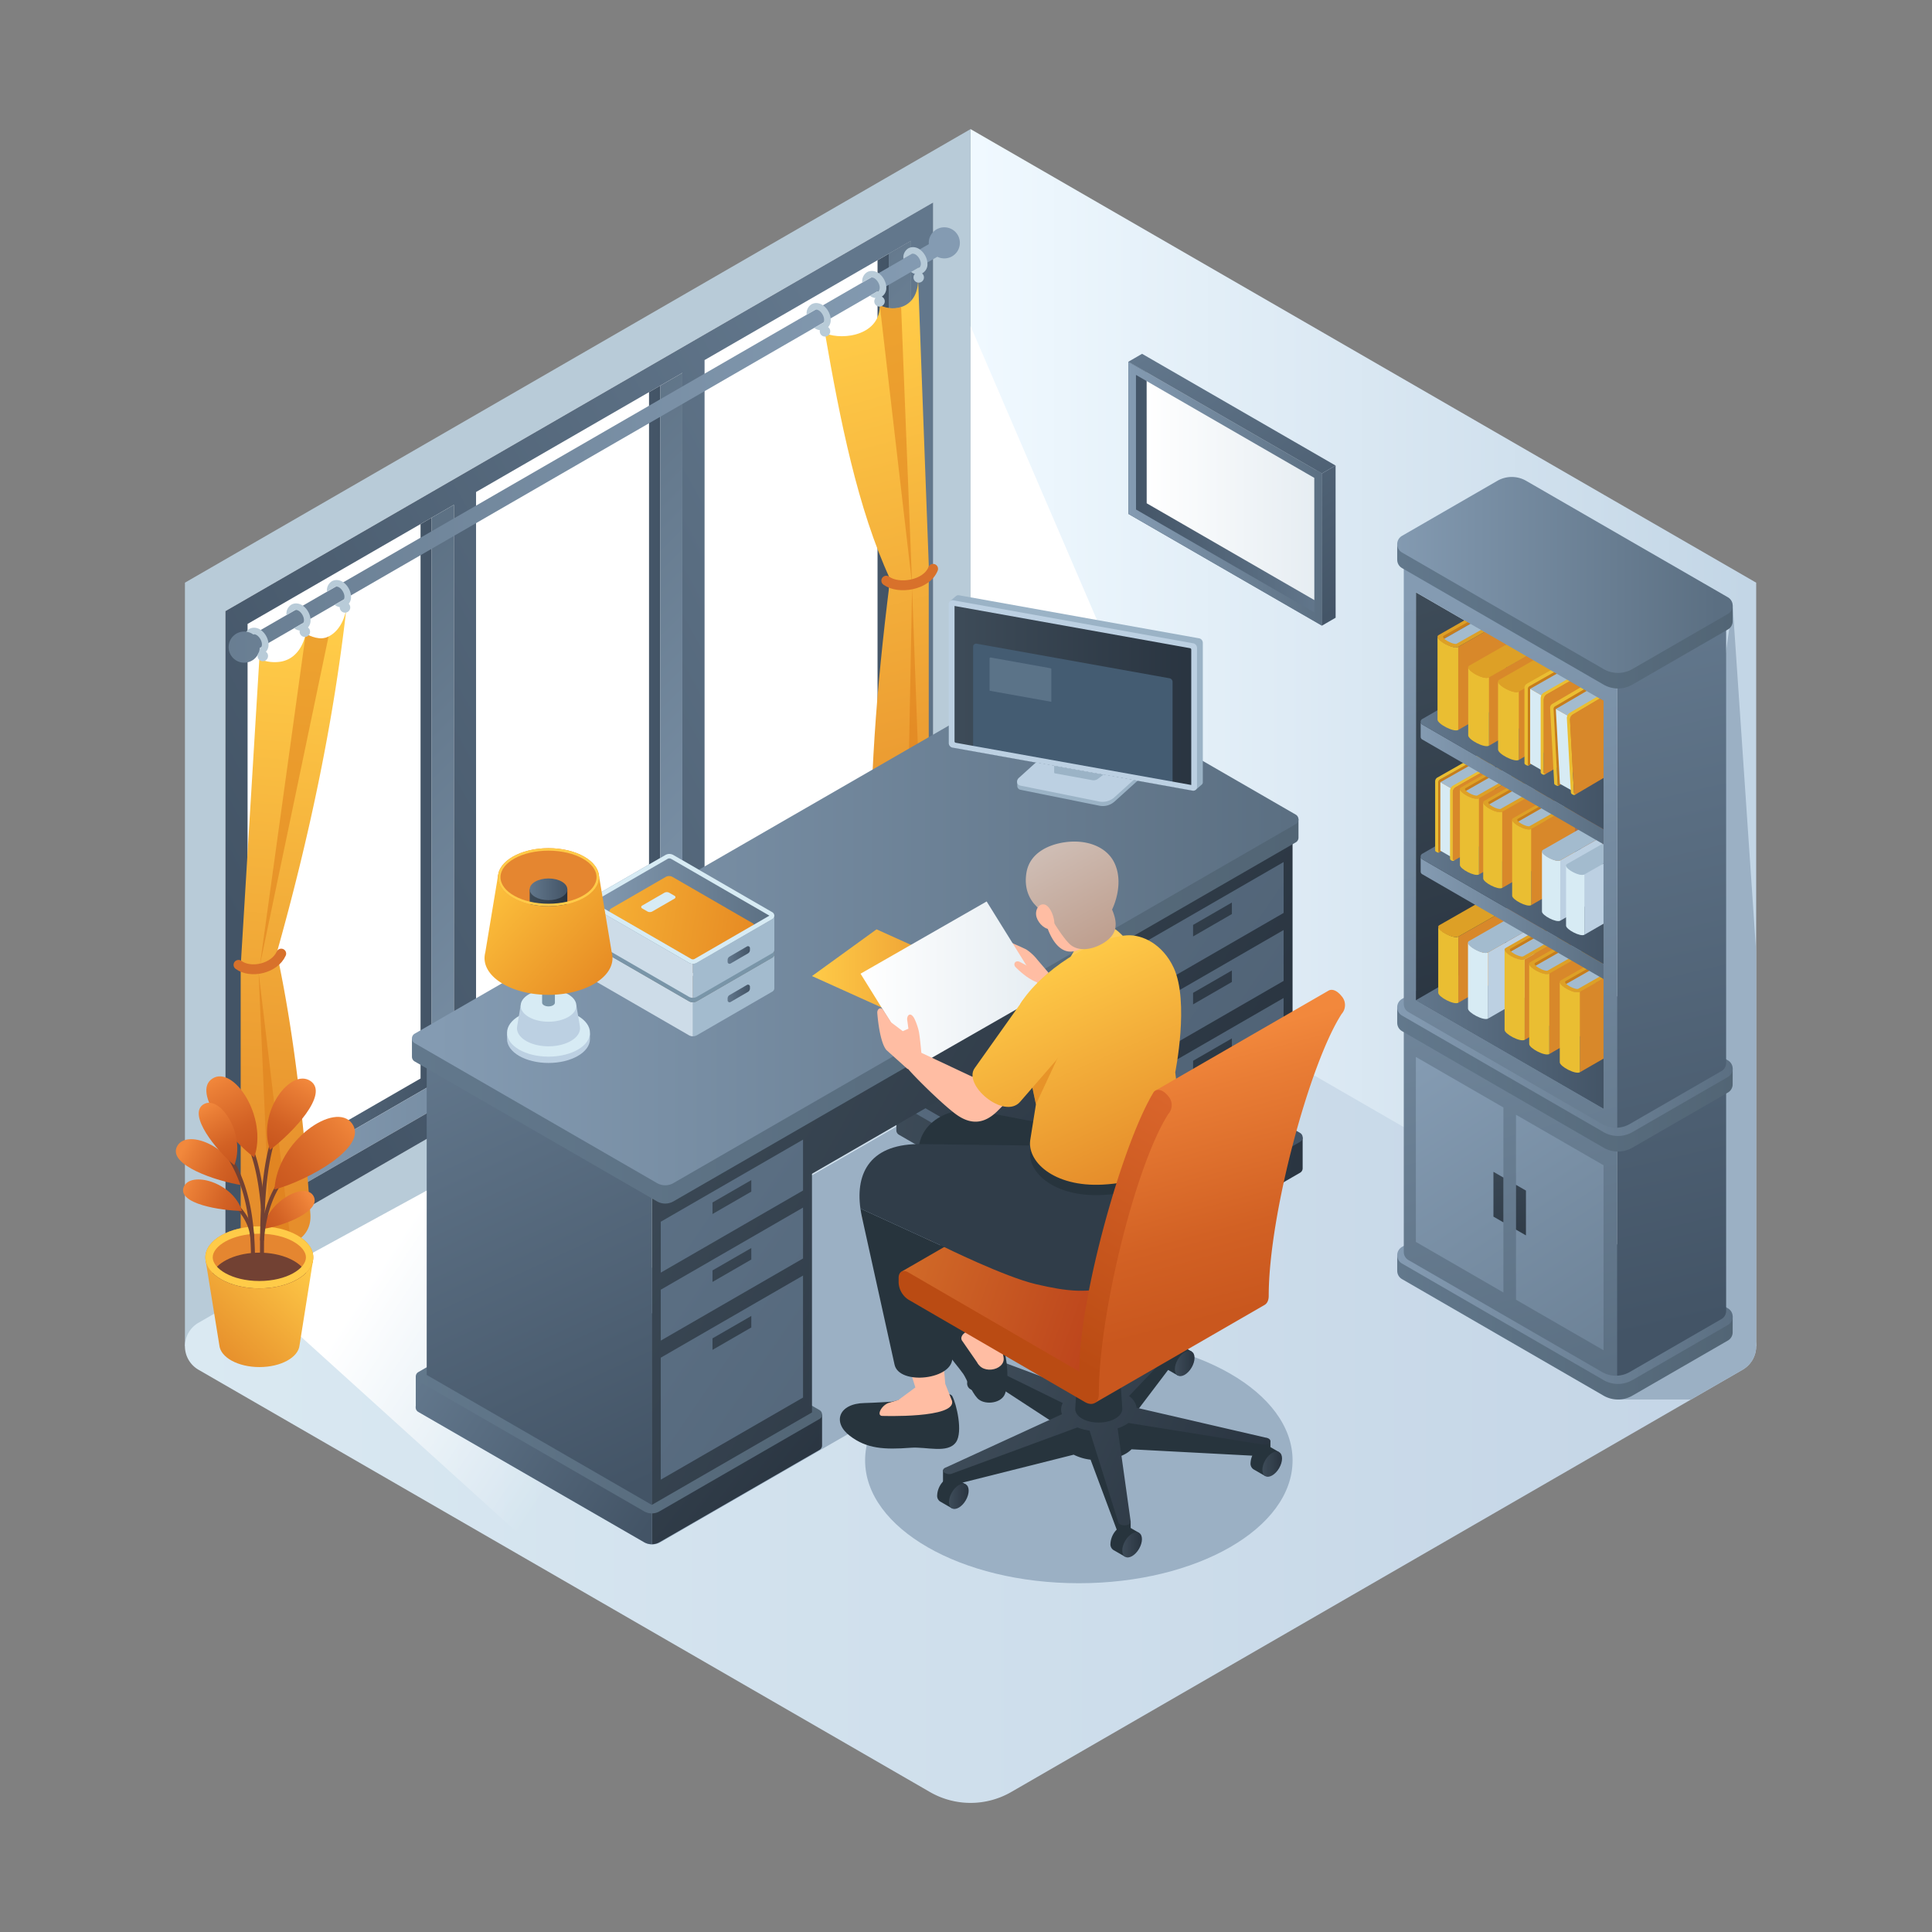<svg id="Layer_1" data-name="Layer 1" xmlns="http://www.w3.org/2000/svg" xmlns:xlink="http://www.w3.org/1999/xlink" viewBox="0 0 1000 1000">
  <rect x="0" y="0" width="1000" height="1000" fill="#808080" stroke="none"/>
  <defs>
    <style>
      .cls-1, .cls-23 {
        fill: none;
      }

      .cls-2 {
        fill: url(#linear-gradient);
      }

      .cls-3 {
        fill: #b8cbd8;
      }

      .cls-4, .cls-8 {
        fill: #fff;
      }

      .cls-5 {
        fill: url(#linear-gradient-2);
      }

      .cls-6 {
        fill: #9bb0c4;
      }

      .cls-7 {
        fill: url(#linear-gradient-3);
      }

      .cls-8 {
        opacity: 0.7;
      }

      .cls-9 {
        fill: url(#linear-gradient-4);
      }

      .cls-10 {
        fill: url(#linear-gradient-5);
      }

      .cls-11 {
        fill: url(#linear-gradient-6);
      }

      .cls-12 {
        fill: url(#linear-gradient-7);
      }

      .cls-13 {
        fill: url(#linear-gradient-8);
      }

      .cls-14 {
        fill: url(#linear-gradient-9);
      }

      .cls-15 {
        fill: url(#linear-gradient-10);
      }

      .cls-16 {
        fill: url(#linear-gradient-11);
      }

      .cls-17 {
        fill: url(#linear-gradient-12);
      }

      .cls-18 {
        fill: url(#linear-gradient-13);
      }

      .cls-19 {
        fill: url(#linear-gradient-14);
      }

      .cls-20 {
        fill: url(#linear-gradient-15);
      }

      .cls-21 {
        fill: #dd7b19;
        opacity: 0.5;
      }

      .cls-22 {
        fill: url(#linear-gradient-16);
      }

      .cls-23 {
        stroke: #d8712b;
        stroke-linecap: round;
        stroke-miterlimit: 10;
        stroke-width: 5.104px;
      }

      .cls-24 {
        fill: url(#linear-gradient-17);
      }

      .cls-25 {
        fill: url(#linear-gradient-18);
      }

      .cls-26 {
        fill: url(#linear-gradient-19);
      }

      .cls-27 {
        fill: url(#linear-gradient-20);
      }

      .cls-28 {
        fill: url(#linear-gradient-21);
      }

      .cls-29 {
        fill: url(#linear-gradient-22);
      }

      .cls-30 {
        fill: url(#linear-gradient-23);
      }

      .cls-31 {
        fill: url(#linear-gradient-24);
      }

      .cls-32 {
        fill: url(#linear-gradient-25);
      }

      .cls-33 {
        fill: url(#linear-gradient-26);
      }

      .cls-34 {
        fill: url(#linear-gradient-27);
      }

      .cls-35 {
        fill: #d8986c;
      }

      .cls-36 {
        fill: url(#linear-gradient-28);
      }

      .cls-37 {
        fill: #b27246;
      }

      .cls-38 {
        fill: url(#linear-gradient-29);
      }

      .cls-39 {
        fill: #d8882a;
      }

      .cls-40 {
        fill: #eabe32;
      }

      .cls-41 {
        fill: #dda026;
      }

      .cls-130, .cls-42 {
        fill: #bcd0e2;
      }

      .cls-43 {
        fill: #d7ebf4;
      }

      .cls-44 {
        fill: #a3bbce;
      }

      .cls-45 {
        fill: #c67d1c;
      }

      .cls-46 {
        fill: url(#linear-gradient-30);
      }

      .cls-47 {
        fill: url(#linear-gradient-31);
      }

      .cls-48 {
        fill: url(#linear-gradient-32);
      }

      .cls-49 {
        fill: url(#linear-gradient-33);
      }

      .cls-50 {
        fill: url(#linear-gradient-34);
      }

      .cls-51 {
        fill: url(#linear-gradient-35);
      }

      .cls-52 {
        fill: url(#linear-gradient-36);
      }

      .cls-53 {
        fill: url(#linear-gradient-37);
      }

      .cls-54 {
        fill: #e58630;
      }

      .cls-55 {
        fill: #724133;
      }

      .cls-56 {
        fill: #ffcb48;
      }

      .cls-57 {
        fill: url(#linear-gradient-38);
      }

      .cls-58 {
        fill: url(#linear-gradient-39);
      }

      .cls-59 {
        fill: url(#linear-gradient-40);
      }

      .cls-60 {
        fill: url(#linear-gradient-41);
      }

      .cls-61 {
        fill: url(#linear-gradient-42);
      }

      .cls-62 {
        fill: url(#linear-gradient-43);
      }

      .cls-63 {
        fill: url(#linear-gradient-44);
      }

      .cls-64 {
        fill: url(#linear-gradient-45);
      }

      .cls-65 {
        fill: url(#linear-gradient-46);
      }

      .cls-66 {
        fill: url(#linear-gradient-47);
      }

      .cls-67 {
        fill: url(#linear-gradient-48);
      }

      .cls-68 {
        fill: url(#linear-gradient-49);
      }

      .cls-69 {
        fill: url(#linear-gradient-50);
      }

      .cls-70 {
        fill: url(#linear-gradient-51);
      }

      .cls-71 {
        fill: url(#linear-gradient-52);
      }

      .cls-72 {
        fill: url(#linear-gradient-53);
      }

      .cls-73 {
        fill: url(#linear-gradient-54);
      }

      .cls-74 {
        fill: url(#linear-gradient-55);
      }

      .cls-75 {
        fill: url(#linear-gradient-56);
      }

      .cls-76 {
        fill: url(#linear-gradient-57);
      }

      .cls-77 {
        fill: url(#linear-gradient-58);
      }

      .cls-78 {
        fill: url(#linear-gradient-59);
      }

      .cls-79 {
        fill: url(#linear-gradient-60);
      }

      .cls-80 {
        fill: url(#linear-gradient-61);
      }

      .cls-81 {
        fill: url(#linear-gradient-62);
      }

      .cls-82 {
        fill: url(#linear-gradient-63);
      }

      .cls-83 {
        fill: url(#linear-gradient-64);
      }

      .cls-84 {
        fill: url(#linear-gradient-65);
      }

      .cls-85 {
        fill: url(#linear-gradient-66);
      }

      .cls-86 {
        fill: url(#linear-gradient-67);
      }

      .cls-87 {
        fill: url(#linear-gradient-68);
      }

      .cls-88 {
        fill: url(#linear-gradient-69);
      }

      .cls-89 {
        fill: url(#linear-gradient-70);
      }

      .cls-90 {
        fill: url(#linear-gradient-71);
      }

      .cls-91 {
        fill: url(#linear-gradient-72);
      }

      .cls-92 {
        fill: url(#linear-gradient-73);
      }

      .cls-93 {
        fill: url(#linear-gradient-74);
      }

      .cls-94 {
        fill: url(#linear-gradient-75);
      }

      .cls-95 {
        fill: #cddce8;
      }

      .cls-96 {
        fill: #7c7c7c;
      }

      .cls-97 {
        fill: #686868;
      }

      .cls-98 {
        fill: #ccc;
      }

      .cls-99 {
        fill: #7995a8;
      }

      .cls-100 {
        fill: url(#linear-gradient-76);
      }

      .cls-101 {
        fill: url(#linear-gradient-77);
      }

      .cls-102 {
        fill: url(#linear-gradient-78);
      }

      .cls-103 {
        fill: url(#linear-gradient-79);
      }

      .cls-104 {
        fill: url(#linear-gradient-80);
      }

      .cls-105 {
        fill: url(#linear-gradient-81);
      }

      .cls-106 {
        fill: url(#linear-gradient-82);
      }

      .cls-107 {
        fill: #27343d;
      }

      .cls-108 {
        fill: url(#linear-gradient-83);
      }

      .cls-109 {
        fill: url(#linear-gradient-84);
      }

      .cls-110 {
        fill: url(#linear-gradient-85);
      }

      .cls-111 {
        fill: url(#linear-gradient-86);
      }

      .cls-112 {
        fill: url(#linear-gradient-87);
      }

      .cls-113 {
        fill: url(#linear-gradient-88);
      }

      .cls-114 {
        fill: #969696;
      }

      .cls-115 {
        fill: #ffbda3;
      }

      .cls-116 {
        fill: #636363;
      }

      .cls-117 {
        fill: url(#linear-gradient-89);
      }

      .cls-118 {
        fill: url(#linear-gradient-90);
      }

      .cls-119 {
        fill: #e48f7c;
      }

      .cls-120 {
        fill: #ffcd5c;
      }

      .cls-121 {
        fill: #303d49;
      }

      .cls-122 {
        fill: url(#linear-gradient-91);
      }

      .cls-123 {
        fill: url(#linear-gradient-92);
      }

      .cls-124 {
        fill: url(#linear-gradient-93);
      }

      .cls-125 {
        fill: url(#linear-gradient-94);
      }

      .cls-126 {
        fill: url(#linear-gradient-95);
      }

      .cls-127 {
        fill: #9bb3c6;
      }

      .cls-128 {
        fill: url(#linear-gradient-96);
      }

      .cls-129 {
        fill: #445c72;
      }

      .cls-130 {
        opacity: 0.2;
      }

      .cls-131 {
        clip-path: url(#clip-path);
      }
    </style>
    <linearGradient id="linear-gradient" x1="505.874" y1="381.815" x2="903.962" y2="381.815" gradientUnits="userSpaceOnUse">
      <stop offset="0" stop-color="#f0f9ff"/>
      <stop offset="1" stop-color="#c3d6e6"/>
    </linearGradient>
    <linearGradient id="linear-gradient-2" x1="95.718" y1="696.807" x2="908.994" y2="696.807" gradientUnits="userSpaceOnUse">
      <stop offset="0" stop-color="#dae9f2"/>
      <stop offset="0.993" stop-color="#c4d5e6"/>
    </linearGradient>
    <linearGradient id="linear-gradient-3" x1="254.982" y1="566.511" x2="375.613" y2="645.937" gradientUnits="userSpaceOnUse">
      <stop offset="0" stop-color="#fff"/>
      <stop offset="0.945" stop-color="#fff" stop-opacity="0"/>
    </linearGradient>
    <linearGradient id="linear-gradient-4" x1="128.144" y1="442.235" x2="223.42" y2="442.235" gradientUnits="userSpaceOnUse">
      <stop offset="0" stop-color="#62778c"/>
      <stop offset="1" stop-color="#435466"/>
    </linearGradient>
    <linearGradient id="linear-gradient-5" x1="246.406" y1="373.953" x2="341.696" y2="373.953" xlink:href="#linear-gradient-4"/>
    <linearGradient id="linear-gradient-6" x1="364.683" y1="305.651" x2="460.027" y2="305.651" xlink:href="#linear-gradient-4"/>
    <linearGradient id="linear-gradient-7" x1="128.144" y1="377.236" x2="471.493" y2="377.236" gradientUnits="userSpaceOnUse">
      <stop offset="0" stop-color="#849bb2"/>
      <stop offset="1" stop-color="#5b6f82"/>
    </linearGradient>
    <linearGradient id="linear-gradient-8" x1="487.402" y1="275.55" x2="118.343" y2="475.607" xlink:href="#linear-gradient-4"/>
    <linearGradient id="linear-gradient-9" x1="147.719" y1="330.178" x2="374.649" y2="556.511" gradientUnits="userSpaceOnUse">
      <stop offset="0" stop-color="#5b6f82"/>
      <stop offset="1" stop-color="#849bb2"/>
    </linearGradient>
    <linearGradient id="linear-gradient-10" x1="240.845" y1="236.807" x2="467.774" y2="463.14" xlink:href="#linear-gradient-9"/>
    <linearGradient id="linear-gradient-11" x1="333.982" y1="143.424" x2="560.912" y2="369.757" xlink:href="#linear-gradient-9"/>
    <linearGradient id="linear-gradient-12" x1="-67.422" y1="125.7" x2="484.057" y2="125.7" xlink:href="#linear-gradient-9"/>
    <linearGradient id="linear-gradient-13" x1="-67.422" y1="230.287" x2="484.057" y2="230.287" xlink:href="#linear-gradient-9"/>
    <linearGradient id="linear-gradient-14" x1="-67.422" y1="334.944" x2="484.057" y2="334.944" xlink:href="#linear-gradient-9"/>
    <linearGradient id="linear-gradient-15" x1="160.112" y1="330.616" x2="136.822" y2="616.368" gradientUnits="userSpaceOnUse">
      <stop offset="0" stop-color="#ffcb48"/>
      <stop offset="1" stop-color="#e68e2b"/>
    </linearGradient>
    <linearGradient id="linear-gradient-16" x1="427.657" y1="170.436" x2="504.097" y2="453.501" xlink:href="#linear-gradient-15"/>
    <linearGradient id="linear-gradient-17" x1="723.192" y1="673.676" x2="896.839" y2="673.676" gradientUnits="userSpaceOnUse">
      <stop offset="0" stop-color="#62788c"/>
      <stop offset="1" stop-color="#526575"/>
    </linearGradient>
    <linearGradient id="linear-gradient-18" x1="723.192" y1="665.619" x2="896.839" y2="665.619" xlink:href="#linear-gradient-7"/>
    <linearGradient id="linear-gradient-19" x1="699.168" y1="319.9" x2="811.14" y2="722.998" xlink:href="#linear-gradient-7"/>
    <linearGradient id="linear-gradient-20" x1="722.641" y1="557.415" x2="895.227" y2="823.162" xlink:href="#linear-gradient-7"/>
    <linearGradient id="linear-gradient-21" x1="745.433" y1="542.613" x2="918.019" y2="808.36" xlink:href="#linear-gradient-7"/>
    <linearGradient id="linear-gradient-22" x1="764.83" y1="588.811" x2="791.479" y2="665.176" gradientUnits="userSpaceOnUse">
      <stop offset="0" stop-color="#3e4c59"/>
      <stop offset="1" stop-color="#293440"/>
    </linearGradient>
    <linearGradient id="linear-gradient-23" x1="773.138" y1="585.912" x2="799.787" y2="662.277" xlink:href="#linear-gradient-22"/>
    <linearGradient id="linear-gradient-24" x1="796.547" y1="339.34" x2="875.973" y2="685.11" xlink:href="#linear-gradient-4"/>
    <linearGradient id="linear-gradient-25" x1="723.192" y1="545.325" x2="896.839" y2="545.325" xlink:href="#linear-gradient-17"/>
    <linearGradient id="linear-gradient-26" x1="723.192" y1="537.268" x2="896.839" y2="537.268" xlink:href="#linear-gradient-7"/>
    <linearGradient id="linear-gradient-27" x1="837.072" y1="330.032" x2="916.497" y2="675.801" xlink:href="#linear-gradient-4"/>
    <linearGradient id="linear-gradient-28" x1="736.616" y1="303.237" x2="806.487" y2="516.88" xlink:href="#linear-gradient-22"/>
    <linearGradient id="linear-gradient-29" x1="732.842" y1="532.237" x2="829.994" y2="532.237" xlink:href="#linear-gradient-4"/>
    <linearGradient id="linear-gradient-30" x1="735.329" y1="475.147" x2="829.994" y2="475.147" xlink:href="#linear-gradient-7"/>
    <linearGradient id="linear-gradient-31" x1="735.321" y1="457.924" x2="829.994" y2="457.924" xlink:href="#linear-gradient-4"/>
    <linearGradient id="linear-gradient-32" x1="735.329" y1="405.405" x2="829.994" y2="405.405" xlink:href="#linear-gradient-7"/>
    <linearGradient id="linear-gradient-33" x1="735.321" y1="388.182" x2="829.994" y2="388.182" xlink:href="#linear-gradient-4"/>
    <linearGradient id="linear-gradient-34" x1="747.063" y1="306.595" x2="859.035" y2="709.694" xlink:href="#linear-gradient-7"/>
    <linearGradient id="linear-gradient-35" x1="723.192" y1="305.644" x2="896.839" y2="305.644" xlink:href="#linear-gradient-17"/>
    <linearGradient id="linear-gradient-36" x1="719.517" y1="297.588" x2="888.828" y2="297.588" xlink:href="#linear-gradient-7"/>
    <linearGradient id="linear-gradient-37" x1="156.662" y1="648.333" x2="108.962" y2="698.944" xlink:href="#linear-gradient-15"/>
    <linearGradient id="linear-gradient-38" x1="95.289" y1="593.918" x2="124.85" y2="610.042" gradientUnits="userSpaceOnUse">
      <stop offset="0" stop-color="#f2883c"/>
      <stop offset="0.167" stop-color="#e97d35"/>
      <stop offset="0.674" stop-color="#d26124"/>
      <stop offset="0.968" stop-color="#c9571e"/>
    </linearGradient>
    <linearGradient id="linear-gradient-39" x1="111.43" y1="557.16" x2="131.735" y2="596.126" xlink:href="#linear-gradient-38"/>
    <linearGradient id="linear-gradient-40" x1="160.08" y1="619.309" x2="135.446" y2="634.985" xlink:href="#linear-gradient-38"/>
    <linearGradient id="linear-gradient-41" x1="94.691" y1="612.652" x2="127.387" y2="626.238" xlink:href="#linear-gradient-38"/>
    <linearGradient id="linear-gradient-42" x1="106.661" y1="572.005" x2="123.084" y2="601.715" xlink:href="#linear-gradient-38"/>
    <linearGradient id="linear-gradient-43" x1="181.754" y1="578.741" x2="140.399" y2="615.916" xlink:href="#linear-gradient-38"/>
    <linearGradient id="linear-gradient-44" x1="158.716" y1="558.814" x2="139.159" y2="593.003" xlink:href="#linear-gradient-38"/>
    <linearGradient id="linear-gradient-45" x1="584.034" y1="255.535" x2="684.238" y2="255.535" gradientUnits="userSpaceOnUse">
      <stop offset="0" stop-color="#435466"/>
      <stop offset="1" stop-color="#62778c"/>
    </linearGradient>
    <linearGradient id="linear-gradient-46" x1="593.499" y1="251.917" x2="681.227" y2="251.917" gradientUnits="userSpaceOnUse">
      <stop offset="0" stop-color="#fff"/>
      <stop offset="0.989" stop-color="#e6edf2"/>
    </linearGradient>
    <linearGradient id="linear-gradient-47" x1="584.033" y1="255.535" x2="684.238" y2="255.535" xlink:href="#linear-gradient-7"/>
    <linearGradient id="linear-gradient-48" x1="606.412" y1="172.792" x2="709.426" y2="308.95" xlink:href="#linear-gradient-4"/>
    <linearGradient id="linear-gradient-49" x1="605.414" y1="173.547" x2="708.428" y2="309.705" xlink:href="#linear-gradient-4"/>
    <linearGradient id="linear-gradient-50" x1="442.198" y1="593.395" x2="679.28" y2="629.823" xlink:href="#linear-gradient-22"/>
    <linearGradient id="linear-gradient-51" x1="441.91" y1="595.27" x2="678.991" y2="631.698" xlink:href="#linear-gradient-22"/>
    <linearGradient id="linear-gradient-52" x1="342.395" y1="578.253" x2="668.605" y2="578.253" xlink:href="#linear-gradient-4"/>
    <linearGradient id="linear-gradient-53" x1="394.786" y1="403.085" x2="667.101" y2="556.561" xlink:href="#linear-gradient-22"/>
    <linearGradient id="linear-gradient-54" x1="477.09" y1="462.285" x2="597.572" y2="610.088" xlink:href="#linear-gradient-22"/>
    <linearGradient id="linear-gradient-55" x1="280.705" y1="688.207" x2="410.293" y2="787.937" xlink:href="#linear-gradient-22"/>
    <linearGradient id="linear-gradient-56" x1="229.679" y1="695.378" x2="347.324" y2="773.012" xlink:href="#linear-gradient-4"/>
    <linearGradient id="linear-gradient-57" x1="215.202" y1="721.705" x2="425.509" y2="721.705" xlink:href="#linear-gradient-17"/>
    <linearGradient id="linear-gradient-58" x1="276.289" y1="613.336" x2="548.604" y2="766.813" xlink:href="#linear-gradient-22"/>
    <linearGradient id="linear-gradient-59" x1="359.616" y1="465.486" x2="631.932" y2="618.963" xlink:href="#linear-gradient-22"/>
    <linearGradient id="linear-gradient-60" x1="259.014" y1="542.214" x2="731.088" y2="865.588" xlink:href="#linear-gradient-4"/>
    <linearGradient id="linear-gradient-61" x1="319.605" y1="572.5" x2="538.174" y2="746.28" xlink:href="#linear-gradient-22"/>
    <linearGradient id="linear-gradient-62" x1="242.612" y1="566.158" x2="714.685" y2="889.533" xlink:href="#linear-gradient-4"/>
    <linearGradient id="linear-gradient-63" x1="302.478" y1="594.041" x2="521.047" y2="767.821" xlink:href="#linear-gradient-22"/>
    <linearGradient id="linear-gradient-64" x1="217.63" y1="602.627" x2="689.704" y2="926.002" xlink:href="#linear-gradient-4"/>
    <linearGradient id="linear-gradient-65" x1="285.347" y1="615.587" x2="503.916" y2="789.367" xlink:href="#linear-gradient-22"/>
    <linearGradient id="linear-gradient-66" x1="405.44" y1="328.456" x2="877.514" y2="651.831" xlink:href="#linear-gradient-4"/>
    <linearGradient id="linear-gradient-67" x1="485.933" y1="363.303" x2="704.502" y2="537.084" xlink:href="#linear-gradient-22"/>
    <linearGradient id="linear-gradient-68" x1="389.038" y1="352.4" x2="861.112" y2="675.775" xlink:href="#linear-gradient-4"/>
    <linearGradient id="linear-gradient-69" x1="468.806" y1="384.844" x2="687.375" y2="558.625" xlink:href="#linear-gradient-22"/>
    <linearGradient id="linear-gradient-70" x1="364.056" y1="388.869" x2="836.13" y2="712.244" xlink:href="#linear-gradient-4"/>
    <linearGradient id="linear-gradient-71" x1="451.675" y1="406.39" x2="670.245" y2="580.171" xlink:href="#linear-gradient-22"/>
    <linearGradient id="linear-gradient-72" x1="223.628" y1="541.66" x2="329.33" y2="769.784" xlink:href="#linear-gradient-4"/>
    <linearGradient id="linear-gradient-73" x1="213.22" y1="490.255" x2="672.095" y2="490.255" xlink:href="#linear-gradient-17"/>
    <linearGradient id="linear-gradient-74" x1="225.198" y1="480.791" x2="667.737" y2="480.791" xlink:href="#linear-gradient-7"/>
    <linearGradient id="linear-gradient-75" x1="420.286" y1="505.151" x2="506.995" y2="505.151" xlink:href="#linear-gradient-15"/>
    <linearGradient id="linear-gradient-76" x1="376.605" y1="514.216" x2="388.165" y2="514.216" xlink:href="#linear-gradient-4"/>
    <linearGradient id="linear-gradient-77" x1="304.311" y1="470.435" x2="400.796" y2="470.435" xlink:href="#linear-gradient-7"/>
    <linearGradient id="linear-gradient-78" x1="266.518" y1="460.704" x2="391.33" y2="482.203" gradientUnits="userSpaceOnUse">
      <stop offset="0.008" stop-color="#ffc63f"/>
      <stop offset="1" stop-color="#e68a23"/>
    </linearGradient>
    <linearGradient id="linear-gradient-79" x1="376.605" y1="494.305" x2="388.165" y2="494.305" xlink:href="#linear-gradient-4"/>
    <linearGradient id="linear-gradient-80" x1="251.111" y1="449.837" x2="314.487" y2="508.734" xlink:href="#linear-gradient-78"/>
    <linearGradient id="linear-gradient-81" x1="274.167" y1="464.684" x2="293.651" y2="464.684" xlink:href="#linear-gradient-22"/>
    <linearGradient id="linear-gradient-82" x1="274.167" y1="460.307" x2="293.651" y2="460.307" xlink:href="#linear-gradient-4"/>
    <linearGradient id="linear-gradient-83" x1="491.206" y1="774.493" x2="501.379" y2="774.493" gradientTransform="translate(914.441 -44.834) rotate(59.689)" xlink:href="#linear-gradient-22"/>
    <linearGradient id="linear-gradient-84" x1="506.731" y1="716.284" x2="516.903" y2="716.284" gradientTransform="translate(871.878 -87.068) rotate(59.689)" xlink:href="#linear-gradient-22"/>
    <linearGradient id="linear-gradient-85" x1="580.897" y1="799.593" x2="591.07" y2="799.593" gradientTransform="translate(980.534 -109.833) rotate(59.689)" xlink:href="#linear-gradient-22"/>
    <linearGradient id="linear-gradient-86" x1="653.408" y1="757.829" x2="663.581" y2="757.829" gradientTransform="translate(980.395 -193.118) rotate(59.689)" xlink:href="#linear-gradient-22"/>
    <linearGradient id="linear-gradient-87" x1="608.118" y1="705.749" x2="618.29" y2="705.749" gradientTransform="translate(913.001 -179.815) rotate(59.689)" xlink:href="#linear-gradient-22"/>
    <linearGradient id="linear-gradient-88" x1="505.79" y1="708.303" x2="653.592" y2="772.127" xlink:href="#linear-gradient-22"/>
    <linearGradient id="linear-gradient-89" x1="459.168" y1="626.836" x2="578.605" y2="667.743" gradientUnits="userSpaceOnUse">
      <stop offset="0" stop-color="#d4702a"/>
      <stop offset="0.968" stop-color="#bd451c"/>
    </linearGradient>
    <linearGradient id="linear-gradient-90" x1="3267.301" y1="509.13" x2="3362.198" y2="509.13" gradientTransform="translate(-2821.885)" xlink:href="#linear-gradient-46"/>
    <linearGradient id="linear-gradient-91" x1="168.88" y1="493.786" x2="121.069" y2="601.44" gradientTransform="matrix(-1, 0, 0, 1, 715.197, 0)" xlink:href="#linear-gradient-15"/>
    <linearGradient id="linear-gradient-92" x1="203.95" y1="509.367" x2="155.77" y2="617.856" gradientTransform="matrix(-1, 0, 0, 1, 715.197, 0)" xlink:href="#linear-gradient-15"/>
    <linearGradient id="linear-gradient-93" x1="169.33" y1="439.101" x2="143.926" y2="485.186" gradientTransform="matrix(-1, 0, 0, 1, 715.197, 0)" gradientUnits="userSpaceOnUse">
      <stop offset="0" stop-color="#cebcb3"/>
      <stop offset="1" stop-color="#bfa090"/>
    </linearGradient>
    <linearGradient id="linear-gradient-94" x1="610.178" y1="542.854" x2="647.203" y2="681.998" xlink:href="#linear-gradient-38"/>
    <linearGradient id="linear-gradient-95" x1="592.906" y1="562.217" x2="518.856" y2="688.521" gradientUnits="userSpaceOnUse">
      <stop offset="0" stop-color="#d9652b"/>
      <stop offset="0.968" stop-color="#ba4b13"/>
    </linearGradient>
    <linearGradient id="linear-gradient-96" x1="491.805" y1="360.253" x2="618.792" y2="360.253" xlink:href="#linear-gradient-22"/>
    <clipPath id="clip-path">
      <circle class="cls-1" cx="1292.543" cy="-1051.626" r="196.045"/>
    </clipPath>
  </defs>
  <g>
    <polygon class="cls-2" points="502.348 66.823 908.994 301.591 908.994 696.807 502.348 462.017 502.348 66.823"/>
    <polygon class="cls-3" points="502.364 66.823 95.718 301.591 95.718 696.807 502.364 462.017 502.364 66.823"/>
    <polygon class="cls-4" points="502.364 432.92 502.348 462.017 665.537 548.145 502.364 168.785 502.364 432.92"/>
  </g>
  <path class="cls-5" d="M102.735,708.973,481.315,927.537a42.101,42.101,0,0,0,42.101-.001l378.561-218.567a14.034,14.034,0,0,0,0-24.307L523.4,466.078a42.101,42.101,0,0,0-42.104.001L102.734,684.666A14.034,14.034,0,0,0,102.735,708.973Z"/>
  <path class="cls-6" d="M908.993,492.752V696.804a13.885,13.885,0,0,1-7.017,12.157l-26.682,15.402H836.982l9.28-63.766,1.088-7.473,49.487-339.776Z"/>
  <ellipse class="cls-6" cx="558.406" cy="755.897" rx="110.628" ry="63.579"/>
  <polygon class="cls-7" points="128.144 666.861 267.592 793.097 619.113 587.978 461.981 559.931 227.763 612.472 128.144 666.861"/>
  <path class="cls-6" d="M538.649,540.067,216.533,725.877a2.836,2.836,0,0,0,0,4.912l116.848,67.455a8.508,8.508,0,0,0,8.508-0L663.996,612.44a2.836,2.836,0,0,0,0-4.912l-116.838-67.461A8.508,8.508,0,0,0,538.649,540.067Z"/>
  <g>
    <g>
      <g>
        <g>
          <path class="cls-8" d="M116.657,649.664,479.529,440.169a6.893,6.893,0,0,0,3.447-5.97V104.807L116.657,316.312Z"/>
          <path class="cls-4" d="M471.493,431.541,128.144,629.771l-11.465-6.617V316.329L460.027,118.088l11.465,6.617Z"/>
          <polygon class="cls-9" points="223.42 267.935 223.42 561.532 128.144 616.536 128.145 609.895 217.675 558.219 217.675 271.251 223.42 267.935"/>
          <polygon class="cls-10" points="341.696 199.644 341.678 493.255 246.406 548.262 246.406 541.621 335.934 489.947 335.934 202.951 341.696 199.644"/>
          <polygon class="cls-11" points="460.028 131.322 459.989 424.958 364.683 479.979 364.683 473.339 454.211 421.664 454.211 134.681 460.028 131.322"/>
          <polygon class="cls-12" points="471.493 124.706 471.487 431.546 128.145 629.766 128.144 616.536 460.028 424.936 460.028 131.322 471.493 124.706"/>
          <path class="cls-13" d="M116.656,316.312v333.352L479.529,440.169a6.893,6.893,0,0,0,3.447-5.97V104.807Zm236.538-123.307V499.839L246.406,561.491V254.663Zm-225.05,129.939L234.918,261.296V568.123L128.145,629.766ZM471.487,431.546,364.683,493.207V186.372l106.804-61.666Z"/>
        </g>
        <polygon class="cls-14" points="234.918 568.123 223.42 561.532 223.42 267.935 234.918 261.296 234.918 568.123"/>
        <polygon class="cls-15" points="353.195 499.839 341.696 493.25 341.696 199.644 353.195 193.005 353.195 499.839"/>
      </g>
      <polygon class="cls-16" points="471.487 431.543 459.989 424.958 460.028 131.322 471.487 124.709 471.487 431.543"/>
    </g>
    <g>
      <circle class="cls-17" cx="488.773" cy="125.7" r="8.057"/>
      <path class="cls-18" d="M487.769,131.394,133.183,336.157l-3.926-6.8,354.599-204.771.002.003a1.977,1.977,0,0,1,1.951.208,6.138,6.138,0,0,1,2.785,4.804A1.926,1.926,0,0,1,487.769,131.394Z"/>
      <path class="cls-3" d="M480.017,135.848a9.579,9.579,0,0,0-1.259-3.743,9.249,9.249,0,0,0-2.722-3.028,6.145,6.145,0,0,0-3.471-1.157,4.984,4.984,0,0,0-2.433.629,5.503,5.503,0,0,0-2.518,5.393l4.219-2.433a1.343,1.343,0,0,1,.732-.187c1.055,0,2.365.953,3.249,2.484.936,1.616,1.072,3.334.425,4.219a1.343,1.343,0,0,1-.425.391,1.177,1.177,0,0,1-.527.153l-3.76,2.178a6.006,6.006,0,0,0,3.556,1.259,4.773,4.773,0,0,0,2.433-.647,5.299,5.299,0,0,0,2.535-4.78C480.051,136.342,480.034,136.087,480.017,135.848Z"/>
      <path class="cls-3" d="M458.718,148.159a9.579,9.579,0,0,0-1.259-3.743,9.249,9.249,0,0,0-2.722-3.028A6.145,6.145,0,0,0,451.267,140.231a4.984,4.984,0,0,0-2.433.629,5.503,5.503,0,0,0-2.518,5.393l4.219-2.433a1.344,1.344,0,0,1,.732-.187c1.055,0,2.365.953,3.249,2.484.936,1.616,1.072,3.334.425,4.219a1.343,1.343,0,0,1-.425.391,1.177,1.177,0,0,1-.527.153l-3.76,2.178a6.006,6.006,0,0,0,3.556,1.259,4.773,4.773,0,0,0,2.433-.647,5.299,5.299,0,0,0,2.535-4.78C458.752,148.652,458.735,148.397,458.718,148.159Z"/>
      <path class="cls-3" d="M429.942,164.791a9.579,9.579,0,0,0-1.259-3.743,9.249,9.249,0,0,0-2.722-3.028,6.145,6.145,0,0,0-3.471-1.157,4.984,4.984,0,0,0-2.433.629,5.503,5.503,0,0,0-2.518,5.393l4.219-2.433a1.343,1.343,0,0,1,.732-.187c1.055,0,2.365.953,3.249,2.484.936,1.616,1.072,3.334.425,4.219a1.343,1.343,0,0,1-.425.391,1.177,1.177,0,0,1-.527.153l-3.76,2.178a6.006,6.006,0,0,0,3.556,1.259,4.773,4.773,0,0,0,2.433-.647,5.299,5.299,0,0,0,2.535-4.78C429.976,165.284,429.959,165.029,429.942,164.791Z"/>
      <path class="cls-3" d="M138.952,332.825a9.579,9.579,0,0,0-1.259-3.743,9.249,9.249,0,0,0-2.722-3.028,6.145,6.145,0,0,0-3.471-1.157,4.984,4.984,0,0,0-2.433.629,5.503,5.503,0,0,0-2.518,5.393l4.219-2.433a1.344,1.344,0,0,1,.732-.187c1.055,0,2.365.953,3.249,2.484.936,1.616,1.072,3.334.425,4.219a1.343,1.343,0,0,1-.425.391,1.177,1.177,0,0,1-.527.153l-3.76,2.178a6.006,6.006,0,0,0,3.556,1.259,4.773,4.773,0,0,0,2.433-.647,5.299,5.299,0,0,0,2.535-4.78C138.986,333.318,138.969,333.063,138.952,332.825Z"/>
      <circle class="cls-19" cx="126.392" cy="334.944" r="8.057"/>
    </g>
    <path class="cls-20" d="M134.232,341.042a19.502,19.502,0,0,0,11.185,1.412c10.921-1.957,12.813-14.462,12.813-14.462s6.22,3.822,11.008,1.834c8.763-3.639,10.068-15.059,10.068-15.059-6.639,58.871-19.143,118.406-36.051,178.44,8.668,40.025,13.933,85.913,17.374,134.946,1.158,12.958-11.565,18.623-20.632,15.42,1.14,9.067-15.42,11.239-15.42,5.212V500.127Z"/>
    <path class="cls-21" d="M134.503,499.729l35.554-170.308c-.272.136-.531.284-.819.404-4.788,1.988-11.008-1.834-11.008-1.834s-.011.338-.09.887Z"/>
    <circle class="cls-3" cx="136.031" cy="339.534" r="2.715"/>
    <path class="cls-3" d="M160.707,320.253a9.579,9.579,0,0,0-1.259-3.743,9.249,9.249,0,0,0-2.722-3.028,6.145,6.145,0,0,0-3.471-1.157,4.984,4.984,0,0,0-2.433.629,5.503,5.503,0,0,0-2.518,5.393l4.219-2.433a1.343,1.343,0,0,1,.732-.187c1.055,0,2.365.953,3.249,2.484.936,1.616,1.072,3.334.425,4.219a1.343,1.343,0,0,1-.425.391,1.177,1.177,0,0,1-.527.153l-3.76,2.178a6.006,6.006,0,0,0,3.556,1.259,4.773,4.773,0,0,0,2.433-.647,5.299,5.299,0,0,0,2.535-4.78C160.741,320.746,160.724,320.491,160.707,320.253Z"/>
    <circle class="cls-3" cx="157.786" cy="326.962" r="2.715"/>
    <path class="cls-3" d="M181.661,308.151a9.579,9.579,0,0,0-1.259-3.743,9.249,9.249,0,0,0-2.722-3.028,6.145,6.145,0,0,0-3.471-1.157,4.984,4.984,0,0,0-2.433.629,5.503,5.503,0,0,0-2.518,5.393l4.219-2.433a1.344,1.344,0,0,1,.732-.187c1.055,0,2.365.953,3.249,2.484.936,1.616,1.072,3.334.425,4.219a1.343,1.343,0,0,1-.425.391,1.177,1.177,0,0,1-.527.153l-3.76,2.178a6.006,6.006,0,0,0,3.556,1.259,4.773,4.773,0,0,0,2.433-.647,5.299,5.299,0,0,0,2.535-4.78C181.695,308.644,181.678,308.389,181.661,308.151Z"/>
    <circle class="cls-3" cx="178.577" cy="314.4" r="2.715"/>
    <path class="cls-22" d="M480.715,437.453V292.103l-5.54-148.399c.592,15.849-12.581,18.068-19.802,14.268.217,15.094-18.142,18.448-28.351,14.575,7.74,44.647,16.897,90.88,33.702,127.194-7.692,61.118-10.329,103.561-10.329,157.096,0,7.203,19.003,3.873,19.003-9.99C476.076,450.43,480.716,444.294,480.715,437.453Z"/>
    <circle class="cls-3" cx="475.526" cy="143.595" r="2.715"/>
    <circle class="cls-3" cx="427.022" cy="171.5" r="2.715"/>
    <path class="cls-21" d="M477.274,446.301l-5.175-141.887-2.701,142.432C472.585,448.556,475.299,448.038,477.274,446.301Z"/>
    <path class="cls-21" d="M466.424,158.928a14.775,14.775,0,0,1-11.052-.957l16.726,144.448Z"/>
    <circle class="cls-3" cx="455.238" cy="155.974" r="2.715"/>
    <path class="cls-21" d="M133.844,503.131,139.997,643.572l3.089.716a16.978,16.978,0,0,0,7.482-.7Z"/>
    <path class="cls-23" d="M123.445,499.412c6.237,4.642,18.616,1.982,22.117-5.832"/>
    <path class="cls-23" d="M458.74,300.542c6.237,4.642,20.777,2.534,24.235-6.117"/>
  </g>
  <g>
    <g>
      <g>
        <path class="cls-24" d="M896.839,681.371l-3.204,3.451L789.942,624.965a14.927,14.927,0,0,0-14.926 0l-47.861,27.629-3.963-2.948v7.95l.021-.004a4.915,4.915,0,0,0,2.464,4.47l104.307,60.319a14.927,14.927,0,0,0,14.936.005l49.432-28.532a4.917,4.917,0,0,0,2.471-4.442Z"/>
        <path class="cls-25" d="M894.351,677.179,789.943,616.908a14.927,14.927,0,0,0-14.927.001L725.68,645.389a4.976,4.976,0,0,0-.003,8.616l104.307,60.319a14.927,14.927,0,0,0,14.936.005l49.432-28.532A4.976,4.976,0,0,0,894.351,677.179Z"/>
      </g>
      <path class="cls-26" d="M726.595,533.897V648.206h.016a4.716,4.716,0,0,0,2.359,3.968l100.231,57.965a14.39,14.39,0,0,0,7.777,1.913V585.983Z"/>
      <g>
        <polygon class="cls-27" points="732.849 547.07 778.161 573.225 778.161 668.983 732.849 642.81 732.849 547.07"/>
        <polygon class="cls-28" points="829.998 603.135 829.998 698.893 784.669 672.72 784.669 576.979 829.998 603.135"/>
        <polygon class="cls-29" points="778.161 609.51 778.159 632.698 772.998 629.719 773 606.533 778.161 609.51"/>
        <polygon class="cls-30" points="789.829 616.241 789.827 639.429 784.667 636.45 784.669 613.264 789.829 616.241"/>
      </g>
      <path class="cls-31" d="M836.978,585.983V712.052a14.349,14.349,0,0,0,6.582-1.913l47.492-27.415a4.691,4.691,0,0,0,2.359-3.841h.032V564.463Z"/>
    </g>
    <g>
      <path class="cls-32" d="M896.839,553.02l-3.204,3.451L789.942,496.613a14.927,14.927,0,0,0-14.926 0L727.155,524.243l-3.963-2.948v7.95l.021-.004a4.915,4.915,0,0,0,2.464,4.47l104.307,60.319a14.927,14.927,0,0,0,14.936.005l49.432-28.532a4.917,4.917,0,0,0,2.471-4.442Z"/>
      <path class="cls-33" d="M894.351,548.828,789.943,488.557a14.927,14.927,0,0,0-14.927.001L725.68,517.038a4.976,4.976,0,0,0-.003,8.616l104.307,60.319a14.927,14.927,0,0,0,14.936.005l49.432-28.532A4.976,4.976,0,0,0,894.351,548.828Z"/>
    </g>
    <g>
      <g>
        <g>
          <path class="cls-34" d="M836.978,342.879V583.701a14.348,14.348,0,0,0,6.582-1.913l47.492-27.415a4.691,4.691,0,0,0,2.359-3.841h.032V321.359Z"/>
          <path class="cls-35" d="M891.055,317.127,790.727,259.212a14.344,14.344,0,0,0-14.343.001L728.976,286.58a4.781,4.781,0,0,0-.003,8.28l100.23,57.962a14.344,14.344,0,0,0,14.352.005L891.055,325.409A4.781,4.781,0,0,0,891.055,317.127Z"/>
        </g>
        <polygon class="cls-36" points="829.994 573.858 732.842 517.715 732.875 306.578 829.994 362.74 829.994 573.858"/>
        <polygon class="cls-37" points="829.993 521.276 779.757 492.244 779.783 333.704 829.993 362.74 829.993 521.276"/>
        <polygon class="cls-38" points="829.993 519.647 829.994 573.858 732.842 517.715 779.757 490.615 829.993 519.647"/>
        <g>
          <g>
            <polygon class="cls-39" points="754.832 519.02 778.754 505.228 778.754 471.206 754.832 484.786 754.832 519.02"/>
            <path class="cls-40" d="M754.832,484.786l0,34.234c-2.32,1.277-10.449-3.047-10.396-5.199V479.661C744.432,481.607,752.397,486.152,754.832,484.786Z"/>
            <path class="cls-41" d="M744.98,478.883l23.599-13.476,10.175,5.799-23.922,13.581C752.029,486.359,741.968,480.692,744.98,478.883Z"/>
          </g>
          <g>
            <polygon class="cls-42" points="770.226 527.213 794.148 513.42 794.148 479.398 770.225 492.979 770.226 527.213"/>
            <path class="cls-43" d="M770.225,492.979l0,34.234c-2.32,1.277-10.449-3.047-10.396-5.199v-34.16C759.826,489.799,767.791,494.344,770.225,492.979Z"/>
            <path class="cls-44" d="M760.374,487.075l23.599-13.476,10.175,5.799-23.922,13.581C767.423,494.551,757.361,488.884,760.374,487.075Z"/>
          </g>
          <g>
            <polygon class="cls-45" points="804.537 478.089 804.537 479.736 780.714 493.394 780.714 491.047 804.537 478.089"/>
            <path class="cls-44" d="M781.88,492.671,804.548,479.736l6.77,3.903L788.346,496.672C786.895,497.404,779.949,493.817,781.88,492.671Z"/>
            <polygon class="cls-39" points="789.167 538.231 813.089 524.439 813.089 483.004 789.167 496.585 789.167 538.231"/>
            <path class="cls-40" d="M789.167,496.585l0,41.646c-2.32,1.277-10.449-3.047-10.396-5.199V491.459C778.767,493.405,786.732,497.95,789.167,496.585Z"/>
            <path class="cls-41" d="M779.315,490.681l23.599-13.476,1.623.884L781.88,491.018c-1.931,1.147,5.014,4.734,6.466,4.001l22.971-13.033,1.772,1.018-23.922,13.581C786.364,498.157,776.303,492.49,779.315,490.681Z"/>
          </g>
          <g>
            <polygon class="cls-45" points="817.275 485.427 817.275 487.074 793.451 500.733 793.451 498.386 817.275 485.427"/>
            <path class="cls-44" d="M794.618,500.009l22.668-12.935,6.77,3.903-22.971,13.034C799.632,504.743,792.686,501.156,794.618,500.009Z"/>
            <polygon class="cls-39" points="801.904 545.569 825.826 531.777 825.826 490.343 801.904 503.923 801.904 545.569"/>
            <path class="cls-40" d="M801.904,503.923l0,41.646c-2.32,1.277-10.449-3.047-10.396-5.199V498.798C791.505,500.743,799.47,505.289,801.904,503.923Z"/>
            <path class="cls-41" d="M792.053,498.02l23.599-13.476,1.623.884-22.657,12.929c-1.931,1.147,5.014,4.734,6.466,4.001l22.971-13.033,1.772,1.018-23.922,13.581C799.102,505.495,789.04,499.829,792.053,498.02Z"/>
          </g>
          <g>
            <polygon class="cls-45" points="829.986 496.553 829.986 498.29 825.829 500.658 813.093 507.973 810.742 509.324 810.269 509.587 809.269 510.166 809.269 507.816 813.093 505.745 825.829 498.816 829.986 496.553"/>
            <path class="cls-44" d="M829.986,498.29v7.736l-4.157,2.351-8.929,5.07c-.632.316-2.298-.176-3.807-.947-1.859-.912-3.49-2.21-2.824-2.912a.766.766,0,0,1,.176-.14l.263-.158,2.386-1.351,12.736-7.28Z"/>
            <polygon class="cls-39" points="829.986 506.395 829.986 547.934 817.724 555.004 817.724 513.359 825.829 508.763 829.986 506.395"/>
            <path class="cls-40" d="M817.727,513.357l0,41.646c-2.32,1.277-10.449-3.047-10.396-5.199l0-41.572C807.328,510.177,815.293,514.723,817.727,513.357Z"/>
            <path class="cls-41" d="M829.986,494.834v1.807l-4.157,2.368-12.736,7.28-2.648,1.509c-.579.333-.368.895.263,1.491l.035.035a10.482,10.482,0,0,0,2.35,1.526c1.526.754,3.175,1.263,3.807.947l8.929-5.07,4.157-2.351v2.017l-4.157,2.368-8.105,4.596a.616.616,0,0,1-.246.105,1.471,1.471,0,0,1-.298.088,7.913,7.913,0,0,1-4.087-.684c-2.771-1.07-5.631-3.07-5.753-4.456v-.175a.96.96,0,0,1,.544-.79l5.21-2.982,12.736-7.263Z"/>
          </g>
        </g>
        <path class="cls-46" d="M829.994,498.998v7.762l-93.857-54.273a1.581,1.581,0,0,1-.797-1.304l-.01-7.648a1.605,1.605,0,0,0,.807,1.201Z"/>
        <path class="cls-47" d="M736.136,441.92l43.581-25.071,50.276,29.067v53.082l-93.857-54.263A1.623,1.623,0,0,1,736.136,441.92Z"/>
        <g>
          <g>
            <path class="cls-45" d="M765.586,391.788c3.734,1.117,6.514,2.439,5.908,4.495l-20.968,41.731-5.43,3.081a.447.447,0,0,1-.668-.389V404.334a.546.546,0,0,1,.273-.473Z"/>
            <path class="cls-44" d="M771.058,397.035l-19.659,11.218-5.871-3.385,19.923-11.304C766.709,392.929,772.733,396.041,771.058,397.035Z"/>
            <polygon class="cls-43" points="745.53 440.313 751.395 443.698 751.608 408.378 745.527 404.868 745.53 440.313"/>
            <path class="cls-40" d="M773.21,396.199l-19.528,11.151a3.365,3.365,0,0,0-1.696,2.922l0,34.418.941.547-.409.234a1.099,1.099,0,0,1-1.071.011l-.32-.174a1.151,1.151,0,0,1-.601-1.011l0-34.935a3.163,3.163,0,0,1,1.595-2.747l18.782-10.718c1.737-1.031-4.51-4.258-5.815-3.599l-19.865,11.271a1.57,1.57,0,0,0-.795,1.365l0,35.774a.524.524,0,0,0,.668.389l-.118.067a1.107,1.107,0,0,1-1.098-.003l-.661-.38a.767.767,0,0,1-.385-.665l0-35.69a2.269,2.269,0,0,1,1.149-1.974l20.366-11.562C766.87,389.475,775.919,394.571,773.21,396.199Z"/>
            <path class="cls-39" d="M773.71,432.899l0,.003,0,.002-.001.001a.894.894,0,0,1-.5.749l-20.283,11.582a.629.629,0,0,1-.941-.547l0-34.762a2.785,2.785,0,0,1,1.395-2.413l20.12-11.591.207-.458Z"/>
          </g>
          <g>
            <polygon class="cls-45" points="780.041 395.694 780.041 397.253 757.487 410.184 757.487 407.961 780.041 395.694"/>
            <path class="cls-44" d="M758.591,409.499,780.051,397.253l6.409,3.695-21.747,12.339C763.338,413.98,756.763,410.584,758.591,409.499Z"/>
            <polygon class="cls-39" points="765.489 452.631 788.137 439.574 788.137 400.347 765.489 413.204 765.489 452.631"/>
            <path class="cls-40" d="M765.489,413.204l0,39.427c-2.197,1.209-9.892-2.885-9.842-4.922V408.352C755.644,410.194,763.185,414.497,765.489,413.204Z"/>
            <path class="cls-41" d="M756.163,407.615l22.341-12.758,1.536.837-21.449,12.24c-1.828,1.085,4.747,4.482,6.121,3.788l21.747-12.339,1.678.964-22.647,12.857C762.836,414.692,753.311,409.328,756.163,407.615Z"/>
          </g>
          <g>
            <polygon class="cls-45" points="792.099 402.641 792.099 404.2 769.546 417.132 769.546 414.909 792.099 402.641"/>
            <path class="cls-44" d="M770.65,416.446l21.46-12.246,6.409,3.695-21.747,12.339C775.397,420.928,768.822,417.532,770.65,416.446Z"/>
            <polygon class="cls-39" points="777.548 459.579 800.196 446.521 800.196 407.295 777.548 420.152 777.548 459.579"/>
            <path class="cls-40" d="M777.548,420.152l0,39.427c-2.197,1.209-9.892-2.885-9.842-4.922V415.3C767.703,417.141,775.243,421.445,777.548,420.152Z"/>
            <path class="cls-41" d="M768.222,414.563l22.341-12.758,1.536.837-21.449,12.24c-1.828,1.085,4.747,4.482,6.121,3.788l21.747-12.339,1.678.964-22.647,12.857C774.895,421.64,765.37,416.276,768.222,414.563Z"/>
          </g>
          <g>
            <polygon class="cls-45" points="807.079 411.573 807.079 413.132 784.526 426.063 784.526 423.84 807.079 411.573"/>
            <path class="cls-44" d="M785.63,425.378l21.46-12.246,6.409,3.695-21.747,12.339C790.377,429.859,783.802,426.463,785.63,425.378Z"/>
            <polygon class="cls-39" points="792.528 468.51 815.176 455.453 815.176 416.226 792.528 429.083 792.528 468.51"/>
            <path class="cls-40" d="M792.528,429.083l0,39.427c-2.197,1.209-9.892-2.885-9.842-4.922V424.231C782.683,426.073,790.223,430.376,792.528,429.083Z"/>
            <path class="cls-41" d="M783.202,423.494l22.341-12.758,1.536.837-21.449,12.24c-1.828,1.085,4.747,4.482,6.121,3.788L813.498,415.262l1.678.964L792.528,429.083C789.875,430.571,780.35,425.207,783.202,423.494Z"/>
          </g>
        </g>
        <g>
          <polygon class="cls-42" points="807.598 476.548 829.425 463.964 829.425 432.92 807.598 445.312 807.598 476.548"/>
          <path class="cls-43" d="M807.598,445.312l0,31.236c-2.117,1.165-9.534-2.78-9.486-4.744V440.635C798.109,442.41,805.376,446.558,807.598,445.312Z"/>
          <path class="cls-44" d="M798.609,439.925l21.533-12.296,9.284,5.291-21.828,12.391C805.041,446.746,795.86,441.576,798.609,439.925Z"/>
        </g>
        <g>
          <polygon class="cls-42" points="829.986 446.979 829.986 478.116 820.075 483.835 820.075 452.61 829.986 446.979"/>
          <path class="cls-43" d="M820.069,452.603l0,31.236c-2.117,1.165-9.534-2.78-9.486-4.744V447.926C810.58,449.701,817.847,453.849,820.069,452.603Z"/>
          <path class="cls-44" d="M829.986,436.436v10.543l-9.911,5.631c-2.562,1.421-11.736-3.737-8.999-5.386Z"/>
        </g>
        <g>
          <path class="cls-48" d="M829.994,429.256v7.762l-93.857-54.273a1.581,1.581,0,0,1-.797-1.304l-.01-7.648a1.605,1.605,0,0,0,.807,1.201Z"/>
          <path class="cls-49" d="M736.136,372.178,779.717,347.107l50.276,29.067v53.082l-93.857-54.263A1.623,1.623,0,0,1,736.136,372.178Z"/>
        </g>
        <g>
          <g>
            <polygon class="cls-45" points="770.661 315.71 770.661 317.41 746.06 331.515 746.06 329.091 770.661 315.71"/>
            <path class="cls-44" d="M747.264,330.768l23.408-13.357,6.991,4.03-23.722,13.459C752.443,335.656,745.27,331.952,747.264,330.768Z"/>
            <polygon class="cls-39" points="754.789 377.816 779.492 363.573 779.492 320.786 754.789 334.81 754.789 377.816"/>
            <path class="cls-40" d="M754.789,334.81l0,43.006c-2.396,1.318-10.79-3.147-10.736-5.369V329.517C744.05,331.526,752.275,336.22,754.789,334.81Z"/>
            <path class="cls-41" d="M744.616,328.713l24.37-13.916,1.676.912-23.397,13.351c-1.994,1.184,5.178,4.888,6.677,4.132l23.721-13.459,1.83,1.052-24.703,14.024C751.895,336.433,741.505,330.582,744.616,328.713Z"/>
          </g>
          <g>
            <polygon class="cls-39" points="770.685 385.979 795.389 371.736 795.389 336.603 770.685 350.627 770.685 385.979"/>
            <path class="cls-40" d="M770.685,350.627l0,35.352c-2.396,1.318-10.79-3.147-10.736-5.369V345.334C759.946,347.343,768.171,352.037,770.685,350.627Z"/>
            <path class="cls-41" d="M760.512,344.53l24.37-13.916,10.507,5.988-24.703,14.024C767.791,352.25,757.401,346.399,760.512,344.53Z"/>
          </g>
          <g>
            <polygon class="cls-39" points="786.131 393.338 810.834 379.096 810.834 343.963 786.131 357.987 786.131 393.338"/>
            <path class="cls-40" d="M786.131,357.987l0,35.352c-2.396,1.318-10.79-3.147-10.736-5.369l0-35.275C775.392,354.703,783.617,359.397,786.131,357.987Z"/>
            <path class="cls-41" d="M775.958,351.89l24.37-13.916,10.507,5.988-24.703,14.024C783.237,359.61,772.847,353.759,775.958,351.89Z"/>
          </g>
          <g>
            <path class="cls-45" d="M813.877,342.273c4.073,1.218,7.105,2.661,6.444,4.903l-22.871,45.519-5.923,3.361a.488.488,0,0,1-.728-.424V355.957a.596.596,0,0,1,.297-.516Z"/>
            <path class="cls-44" d="M819.846,347.995l-21.444,12.237L791.998,356.54,813.729,344.21C815.102,343.517,821.673,346.911,819.846,347.995Z"/>
            <polygon class="cls-43" points="792.001 395.202 798.398 398.895 798.63 360.368 791.998 356.54 792.001 395.202"/>
            <path class="cls-40" d="M822.193,347.083l-21.301,12.163A3.67,3.67,0,0,0,799.042,362.434l0,37.543,1.027.596-.446.255a1.199,1.199,0,0,1-1.168.012l-.349-.19a1.256,1.256,0,0,1-.655-1.103l0-38.106a3.45,3.45,0,0,1,1.74-2.996L819.677,346.753c1.895-1.125-4.919-4.644-6.343-3.925l-21.668,12.294a1.712,1.712,0,0,0-.867,1.489l0,39.021a.571.571,0,0,0,.728.424l-.129.073a1.208,1.208,0,0,1-1.198-.003l-.721-.414a.837.837,0,0,1-.42-.726l0-38.93a2.475,2.475,0,0,1,1.253-2.153l22.215-12.611C815.278,339.749,825.149,345.308,822.193,347.083Z"/>
            <path class="cls-39" d="M822.739,387.115l0,.003-0.0.003-.001.001a.975.975,0,0,1-.545.817l-22.124,12.634a.686.686,0,0,1-1.027-.596l0-37.918a3.038,3.038,0,0,1,1.521-2.632l21.947-12.643.226-.499Z"/>
          </g>
          <g>
            <path class="cls-45" d="M826.395,352.718c4.139,1.219,7.25,2.663,6.711,4.907l-20.399,45.554-5.74,3.363a.512.512,0,0,1-.752-.425l-2.155-39.705a.56.56,0,0,1,.269-.516Z"/>
            <path class="cls-44" d="M832.675,358.445l-20.779,12.246-6.605-3.695,21.061-12.339C827.688,353.964,834.443,357.36,832.675,358.445Z"/>
            <polygon class="cls-43" points="807.394 405.688 813.992 409.384 812.132 370.827 805.291 366.996 807.394 405.688"/>
            <path class="cls-40" d="M834.973,357.532l-20.64,12.173a3.451,3.451,0,0,0-1.677,3.19l2.039,37.571,1.059.597-.432.255a1.196,1.196,0,0,1-1.167.012l-.36-.19a1.343,1.343,0,0,1-.715-1.104l-2.07-38.135a3.244,3.244,0,0,1,1.577-2.999l19.852-11.699c1.834-1.126-5.172-4.648-6.556-3.928l-21,12.303a1.61,1.61,0,0,0-.786,1.49l2.12,39.051a.604.604,0,0,0,.751.425l-.125.073a1.207,1.207,0,0,1-1.198-.003l-.743-.414a.895.895,0,0,1-.459-.726l-2.115-38.96a2.327,2.327,0,0,1,1.136-2.154l21.53-12.621C827.659,350.193,837.832,355.756,834.973,357.532Z"/>
          </g>
        </g>
        <polygon class="cls-1" points="829.99 487.154 830.388 486.931 836.986 490.74 836.986 495.187 841.289 492.701 859.012 502.948 859.012 539.366 829.99 556.148 829.99 487.154"/>
        <path class="cls-50" d="M726.595,290.793V519.855h.016a4.716,4.716,0,0,0,2.359,3.969l100.232,57.965a14.388,14.388,0,0,0,7.777,1.912v-240.822ZM829.993,573.858l-97.151-56.143.033-211.137,97.118,56.162Z"/>
        <path class="cls-39" d="M827.979,361.574l-13.965,8.311a2.857,2.857,0,0,0-1.379,2.634l2.06,37.947a.72.72,0,0,0,1.059.597l14.239-8.398V362.74Z"/>
      </g>
      <g>
        <path class="cls-51" d="M896.839,313.34l-3.204,3.451L789.942,256.933a14.927,14.927,0,0,0-14.926 0l-47.861,27.629L723.192,281.615v7.95l.021-.004a4.915,4.915,0,0,0,2.464,4.47l104.307,60.319a14.927,14.927,0,0,0,14.936.005l49.432-28.532a4.917,4.917,0,0,0,2.471-4.442Z"/>
        <path class="cls-52" d="M894.351,309.148,789.943,248.876a14.927,14.927,0,0,0-14.927.001L725.68,277.357a4.976,4.976,0,0,0-.003,8.616L829.984,346.293a14.927,14.927,0,0,0,14.936.005l49.432-28.532A4.976,4.976,0,0,0,894.351,309.148Z"/>
      </g>
    </g>
  </g>
  <g>
    <g>
      <path class="cls-53" d="M161.964,652.752l-55.451.132,7.019,43.404c.595,6.3,9.646,11.308,20.756,11.308,11.111,0,20.162-5.007,20.756-11.308Z"/>
      <ellipse class="cls-54" cx="134.225" cy="650.801" rx="27.944" ry="16.06"/>
      <path class="cls-55" d="M158.469,658.78c-4.823,4.845-13.885,8.075-24.249,8.075s-19.426-3.23-24.249-8.075c3.073-6.012,12.763-10.408,24.249-10.408S155.395,652.768,158.469,658.78Z"/>
      <path class="cls-56" d="M134.225,638.559c14.218,0,24.127,6.452,24.127,12.242,0,5.79-9.909,12.242-24.127,12.242s-24.127-6.452-24.127-12.242c0-5.79,9.909-12.242,24.127-12.242m0-3.818c-15.433,0-27.944,7.19-27.944,16.06s12.511,16.06,27.944,16.06,27.944-7.19,27.944-16.06-12.511-16.06-27.944-16.06Z"/>
    </g>
    <path class="cls-57" d="M125.227,613.447c-13.101-2.017-38.886-10.517-33.489-20.242S122.23,594.713,125.227,613.447Z"/>
    <path class="cls-55" d="M130.977,654.394a1.031,1.031,0,0,1-1.032-1.032c0-27.846-5.067-45.999-16.943-60.702a1.032,1.032,0,0,1,1.606-1.296c12.197,15.1,17.401,33.641,17.401,61.998A1.031,1.031,0,0,1,130.977,654.394Z"/>
    <path class="cls-55" d="M135.605,654.394a1.031,1.031,0,0,1-1.032-1.032c0-26.227,0-62.146,13.174-78.456a1.032,1.032,0,0,1,1.606,1.296c-12.716,15.743-12.716,51.24-12.716,77.159A1.031,1.031,0,0,1,135.605,654.394Z"/>
    <path class="cls-55" d="M136.09,626.24a1.032,1.032,0,0,1-1.027-.947c-1.711-20.974-6.257-35.229-14.306-44.861a1.032,1.032,0,0,1,1.583-1.323c8.336,9.975,13.032,24.598,14.78,46.016a1.032,1.032,0,0,1-.945,1.112C136.146,626.239,136.118,626.24,136.09,626.24Z"/>
    <path class="cls-58" d="M131.575,599.082c-12.414-9.289-32.561-33.744-21.641-40.813S138.787,578.096,131.575,599.082Z"/>
    <path class="cls-59" d="M136.091,636.082c10.386-1.371,30.344-9.123,26.245-16.899S138.778,621.33,136.091,636.082Z"/>
    <path class="cls-55" d="M135.647,642.642c-.025,0-.05-.001-.074-.003a1.031,1.031,0,0,1-.956-1.102c1.284-17.968,9.292-36.937,22.112-38.424a1.032,1.032,0,1,1,.238,2.05c-11.705,1.358-19.068,19.401-20.292,36.522A1.031,1.031,0,0,1,135.647,642.642Z"/>
    <path class="cls-55" d="M130.542,640.994a1.033,1.033,0,0,1-1.024-.915c-1.336-11.665-12.071-19.95-17.521-21.793a1.032,1.032,0,0,1,.661-1.955c5.883,1.99,17.469,10.929,18.911,23.513a1.032,1.032,0,0,1-.908,1.142A1.017,1.017,0,0,1,130.542,640.994Z"/>
    <path class="cls-60" d="M125.227,626.758c-10.961-.117-33.434-3.707-30.154-12.3S120.58,611.773,125.227,626.758Z"/>
    <path class="cls-61" d="M121.276,603.11c-9.231-7.479-24.466-26.443-15.895-31.533S127.418,587.254,121.276,603.11Z"/>
    <path class="cls-62" d="M142.077,615.692c17.085-4.577,48.788-21.94,40.219-34.056S143.333,590.408,142.077,615.692Z"/>
    <path class="cls-63" d="M139.717,595.195c11.619-8.694,31.084-29.137,20.862-35.754S132.967,575.552,139.717,595.195Z"/>
  </g>
  <g>
    <polygon class="cls-64" points="684.203 245.072 684.238 323.831 584.069 265.999 584.033 187.239 684.203 245.072"/>
    <polygon class="cls-65" points="681.199 243.338 681.227 311.13 593.527 260.496 593.499 192.704 681.199 243.338"/>
    <path class="cls-66" d="M680.299,317.013l-92.296-53.287-.029-69.668,92.296,53.287.029,69.668m3.94,6.819-.036-78.759-100.169-57.833.036,78.759L684.238,323.831Z"/>
    <polygon class="cls-67" points="591.129 183.131 691.298 240.964 684.203 245.072 584.033 187.239 591.129 183.131"/>
    <polygon class="cls-68" points="691.298 240.964 691.319 319.732 684.238 323.831 684.203 245.072 691.298 240.964"/>
  </g>
  <g>
    <g>
      <path class="cls-69" d="M674.252,588.703V604.607a2.646,2.646,0,0,1-1.332,2.398l-82.799,47.787a7.954,7.954,0,0,1-3.996,1.066V578.905Z"/>
      <path class="cls-70" d="M586.124,578.905v76.953a7.954,7.954,0,0,1-3.996-1.066L469.609,589.841l-4.329-2.504a2.665,2.665,0,0,1-1.332-2.331V569.087l5.661.453Z"/>
      <path class="cls-71" d="M552.089,516.628l-86.808,50.104a2.664,2.664,0,0,0,0,4.614l116.848,67.459a7.992,7.992,0,0,0,7.992-0l82.802-47.791a2.664,2.664,0,0,0,0-4.614Z"/>
      <g>
        <polygon class="cls-72" points="669.034 587.622 586.126 635.48 586.126 480.941 669.025 433.088 669.034 587.622"/>
        <polygon class="cls-73" points="469.606 568.211 469.606 413.671 586.126 480.941 586.126 635.48 469.606 568.211"/>
      </g>
    </g>
    <g>
      <path class="cls-74" d="M425.505,732.155V748.059a2.646,2.646,0,0,1-1.332,2.398L341.373,798.244a7.954,7.954,0,0,1-3.996,1.066V722.357Z"/>
      <path class="cls-75" d="M337.377,722.357v76.953a7.954,7.954,0,0,1-3.996-1.066L220.862,733.293l-4.329-2.504a2.665,2.665,0,0,1-1.332-2.331V712.539l5.661.453Z"/>
      <path class="cls-76" d="M303.342,660.08l-86.808,50.104a2.664,2.664,0,0,0,0,4.614L333.382,782.258a7.992,7.992,0,0,0,7.992-0l82.802-47.791a2.664,2.664,0,0,0,0-4.614Z"/>
      <g>
        <polygon class="cls-77" points="420.286 731.074 337.378 778.932 337.378 611.175 420.277 563.322 420.286 731.074"/>
        <polygon class="cls-78" points="406.913 583.769 406.915 615.257 595.211 506.544 595.209 475.152 406.913 583.769"/>
        <polygon class="cls-79" points="415.653 616.201 342.012 658.71 342.012 632.369 415.645 589.865 415.653 616.201"/>
        <polygon class="cls-80" points="388.874 616.773 368.791 628.365 368.791 622.406 388.871 610.815 388.874 616.773"/>
        <polygon class="cls-81" points="415.653 651.381 342.012 693.891 342.012 667.549 415.645 625.045 415.653 651.381"/>
        <polygon class="cls-82" points="388.874 651.931 368.791 663.523 368.791 657.564 388.871 645.973 388.874 651.931"/>
        <polygon class="cls-83" points="415.653 723.365 342.012 765.874 342.012 702.729 415.645 660.225 415.653 723.365"/>
        <polygon class="cls-84" points="388.874 687.097 368.791 698.689 368.791 692.731 388.871 681.139 388.874 687.097"/>
        <g>
          <polygon class="cls-85" points="664.401 472.534 590.759 515.044 590.759 488.702 664.392 446.198 664.401 472.534"/>
          <polygon class="cls-86" points="637.621 473.106 617.539 484.698 617.539 478.739 637.619 467.148 637.621 473.106"/>
          <polygon class="cls-87" points="664.401 507.715 590.759 550.224 590.759 523.882 664.392 481.378 664.401 507.715"/>
          <polygon class="cls-88" points="637.621 508.264 617.539 519.857 617.539 513.898 637.619 502.307 637.621 508.264"/>
          <polygon class="cls-89" points="664.401 579.698 590.759 622.207 590.759 559.062 664.392 516.558 664.401 579.698"/>
          <polygon class="cls-90" points="637.621 543.43 617.539 555.023 617.539 549.064 637.619 537.473 637.621 543.43"/>
        </g>
        <polygon class="cls-91" points="220.859 711.663 220.859 543.905 337.378 611.175 337.378 778.932 220.859 711.663"/>
      </g>
    </g>
    <g>
      <path class="cls-92" d="M672.095,424.039l-7.691,3.445L545.263,358.687a8.508,8.508,0,0,0-8.509,0L220.789,540.948l-7.569-3.401v9.363l.006-.003a2.804,2.804,0,0,0,1.412,2.501L340.062,621.823a8.508,8.508,0,0,0,8.508-0l322.107-185.804a2.809,2.809,0,0,0,1.417-2.461l0.0 0Z"/>
      <path class="cls-93" d="M536.755,349.224,214.638,535.033a2.836,2.836,0,0,0,0,4.912L340.062,612.36a8.508,8.508,0,0,0,8.508-0L670.677,426.556a2.836,2.836,0,0,0,0-4.912l-125.414-72.42A8.508,8.508,0,0,0,536.755,349.224Z"/>
      <polygon class="cls-94" points="420.286 505.213 473.589 529.283 506.995 505.079 453.699 481.019 420.286 505.213"/>
    </g>
  </g>
  <g>
    <g>
      <path class="cls-44" d="M400.792,493.853v17.608a2.056,2.056,0,0,1-1.038,1.795l-39.044,22.578a4.225,4.225,0,0,1-2.075.55V493.853Z"/>
      <path class="cls-95" d="M358.635,493.853v42.531a4.225,4.225,0,0,1-2.075-.55l-51.207-29.592a2.056,2.056,0,0,1-1.038-1.795V486.839Z"/>
      <path class="cls-96" d="M305.348,485.042l39.047-22.574a4.15,4.15,0,0,1,4.154,0l51.21,29.588a2.075,2.075,0,0,1,0,3.593l-39.047,22.574a4.15,4.15,0,0,1-4.154,0l-51.21-29.588A2.075,2.075,0,0,1,305.348,485.042Z"/>
      <path class="cls-97" d="M316.364,490.114l28.151-16.279a3.625,3.625,0,0,1,3.628,0L389.563,497.757a1.812,1.812,0,0,1,0,3.138L361.412,517.175a3.625,3.625,0,0,1-3.628,0l-41.42-23.922A1.812,1.812,0,0,1,316.364,490.114Z"/>
      <polygon class="cls-98" points="357.321 504.378 362.563 507.423 376.605 499.313 371.348 496.27 357.321 504.378"/>
      <path class="cls-99" d="M346.472,464.219a1.846,1.846,0,0,1,.922.247l50.862,29.387-38.699,22.372a1.843,1.843,0,0,1-1.845,0l-50.862-29.387,38.699-22.372a1.845,1.845,0,0,1,.922-.247m0-2.307a4.147,4.147,0,0,0-2.077.557l-39.047,22.574a2.075,2.075,0,0,0,0,3.593l51.21,29.588a4.15,4.15,0,0,0,4.154,0l39.047-22.574a2.075,2.075,0,0,0,0-3.593l-51.21-29.588a4.147,4.147,0,0,0-2.077-.557Z"/>
      <path class="cls-100" d="M387.158,513.383l-9.03,5.258a1.014,1.014,0,0,1-1.524-.876v-.964a2.028,2.028,0,0,1,1.007-1.752l9.03-5.258a1.014,1.014,0,0,1,1.524.876v.964A2.028,2.028,0,0,1,387.158,513.383Z"/>
    </g>
    <g>
      <path class="cls-44" d="M400.792,473.942v17.608a2.056,2.056,0,0,1-1.038,1.795l-39.044,22.578a4.225,4.225,0,0,1-2.075.55V473.942Z"/>
      <path class="cls-95" d="M358.635,473.942V516.473a4.225,4.225,0,0,1-2.075-.55l-51.207-29.592a2.056,2.056,0,0,1-1.038-1.795V466.928Z"/>
      <path class="cls-101" d="M305.348,465.131l39.047-22.574a4.15,4.15,0,0,1,4.154,0l51.21,29.588a2.075,2.075,0,0,1,0,3.593l-39.047,22.574a4.15,4.15,0,0,1-4.154,0l-51.21-29.588A2.075,2.075,0,0,1,305.348,465.131Z"/>
      <path class="cls-102" d="M316.364,470.204l28.151-16.279a3.625,3.625,0,0,1,3.628,0L389.563,477.846a1.812,1.812,0,0,1,0,3.138L361.412,497.264a3.625,3.625,0,0,1-3.628,0l-41.42-23.922A1.812,1.812,0,0,1,316.364,470.204Z"/>
      <path class="cls-43" d="M332.304,470.15l2.738,1.59a2.63,2.63,0,0,0,2.636.003l11.531-6.66a.796.796,0,0,0,.001-1.377l-2.749-1.591a2.63,2.63,0,0,0-2.634-.001l-11.521,6.659A.796.796,0,0,0,332.304,470.15Z"/>
      <path class="cls-43" d="M346.472,444.308a1.846,1.846,0,0,1,.922.247l50.862,29.387-38.699,22.372a1.843,1.843,0,0,1-1.845,0l-50.862-29.387,38.699-22.372a1.846,1.846,0,0,1,.922-.247m0-2.307a4.147,4.147,0,0,0-2.077.557l-39.047,22.574a2.075,2.075,0,0,0,0,3.593l51.21,29.588a4.15,4.15,0,0,0,4.154,0l39.047-22.574a2.075,2.075,0,0,0,0-3.593l-51.21-29.588a4.147,4.147,0,0,0-2.077-.557Z"/>
      <path class="cls-103" d="M387.158,493.473l-9.03,5.258a1.014,1.014,0,0,1-1.524-.876v-.964a2.028,2.028,0,0,1,1.007-1.752l9.03-5.258a1.014,1.014,0,0,1,1.524.876v.964A2.028,2.028,0,0,1,387.158,493.473Z"/>
    </g>
  </g>
  <g>
    <g>
      <g>
        <path class="cls-42" d="M304.777,534.96c-2.236-5.456-10.719-9.522-20.868-9.522s-18.631,4.065-20.868,9.522h-.595v2.851c0,6.833,9.609,12.372,21.463,12.372s21.463-5.539,21.463-12.372v-2.851Z"/>
        <ellipse class="cls-43" cx="283.909" cy="534.541" rx="21.463" ry="12.372"/>
        <path class="cls-42" d="M300.156,531.364h.012l-.025-.15-.004-.024L298.321,520.322h-28.824l-1.806,10.822c-.008.042-.014.085-.021.128l-.015.093h.007a5.514,5.514,0,0,0-.07.799c0,5.195,7.306,9.405,16.317,9.405s16.317-4.211,16.317-9.405A5.512,5.512,0,0,0,300.156,531.364Z"/>
        <ellipse class="cls-43" cx="283.909" cy="520.533" rx="14.412" ry="8.308"/>
      </g>
      <path class="cls-99" d="M280.602,497.238V519c0,1.053,1.481,1.906,3.307,1.906s3.307-.853,3.307-1.906V497.238Z"/>
    </g>
    <g>
      <path class="cls-104" d="M316.928,494.496H316.93l-.005-.027a11.405,11.405,0,0,0-.306-1.561l-6.665-40.155H257.861l-6.667,40.177a11.395,11.395,0,0,0-.294,1.501l-.013.065h.004a11.142,11.142,0,0,0-.098,1.396c0,10.512,14.827,19.033,33.117,19.033,18.29,0,33.117-8.521,33.117-19.033A11.112,11.112,0,0,0,316.928,494.496Z"/>
      <ellipse class="cls-54" cx="283.909" cy="454.037" rx="26.144" ry="15.025"/>
      <path class="cls-105" d="M274.167,467.973a44.103,44.103,0,0,0,19.484,0v-7.666H274.167Z"/>
      <ellipse class="cls-106" cx="283.909" cy="460.307" rx="9.742" ry="5.616"/>
      <path class="cls-56" d="M283.909,440.301c13.705,0,24.855,6.162,24.855,13.736s-11.15,13.737-24.855,13.737-24.855-6.162-24.855-13.737,11.15-13.736,24.855-13.736m0-1.289c-14.439,0-26.144,6.727-26.144,15.025,0,8.298,11.705,15.025,26.144,15.025s26.144-6.727,26.144-15.025c0-8.298-11.705-15.025-26.144-15.025Z"/>
    </g>
  </g>
  <g>
    <g>
      <g>
        <path class="cls-107" d="M493.756,764.75l.018.011,6.098,3.521-7.17,12.419-6.119-3.533 0-.001a3.522,3.522,0,0,1-1.502-3.272,11.207,11.207,0,0,1,5.086-8.773,3.603,3.603,0,0,1,3.585-.372l0-0Z"/>
        <ellipse class="cls-108" cx="496.293" cy="774.493" rx="7.171" ry="4.14" transform="translate(-422.802 812.066) rotate(-59.689)"/>
      </g>
      <g>
        <path class="cls-107" d="M509.28,706.541l.018.011,6.098,3.52-7.17,12.419-6.119-3.533 0-.001a3.522,3.522,0,0,1-1.502-3.272,11.207,11.207,0,0,1,5.086-8.773,3.603,3.603,0,0,1,3.585-.372l0-0Z"/>
        <ellipse class="cls-109" cx="511.817" cy="716.284" rx="7.171" ry="4.14" transform="matrix(0.505, -0.863, 0.863, 0.505, -364.86, 796.636)"/>
      </g>
      <g>
        <path class="cls-107" d="M583.447,789.85l.018.011,6.098,3.52-7.17,12.419-6.119-3.533 0-.001a3.522,3.522,0,0,1-1.502-3.272,11.207,11.207,0,0,1,5.086-8.773,3.603,3.603,0,0,1,3.585-.372l0-0Z"/>
        <ellipse class="cls-110" cx="585.983" cy="799.593" rx="7.171" ry="4.14" transform="translate(-400.046 901.928) rotate(-59.689)"/>
      </g>
      <g>
        <path class="cls-107" d="M655.958,748.085l.018.011,6.098,3.52-7.17,12.419-6.119-3.533 0-.001a3.522,3.522,0,0,1-1.502-3.272,11.207,11.207,0,0,1,5.086-8.773,3.603,3.603,0,0,1,3.585-.372l0-0Z"/>
        <ellipse class="cls-111" cx="658.495" cy="757.829" rx="7.171" ry="4.14" transform="translate(-328.075 943.841) rotate(-59.689)"/>
      </g>
      <g>
        <path class="cls-107" d="M610.668,696.005l.018.011,6.098,3.521-7.17,12.419-6.119-3.533 0-.001a3.522,3.522,0,0,1-1.502-3.272,11.207,11.207,0,0,1,5.086-8.773,3.603,3.603,0,0,1,3.585-.372l0-0Z"/>
        <ellipse class="cls-112" cx="613.204" cy="705.749" rx="7.171" ry="4.14" transform="translate(-305.547 878.946) rotate(-59.689)"/>
      </g>
      <g>
        <g>
          <path class="cls-107" d="M657.568,745.806l-71.118-12.773,24.848-32.769a1.186,1.186,0,0,0,.255-.834l.01.002v-5.994l-4.669,4.438a3.145,3.145,0,0,0-1.323.724l-38.158,27.364-55.407-20.561-7.648-2.569v5.988l.004.002a1.455,1.455,0,0,0,.791,1.333l45.173,29.48-62.229,21.361V767.086l.015-.005a1.229,1.229,0,0,0,.325.861l.001.001a4.479,4.479,0,0,0,4.149.863l63.146-15.862a26.494,26.494,0,0,0,8.748,2.587l14.392,38.529c.359.961,1.956,1.589,3.641,1.432l.003-0c1.558-.145,2.678-.917,2.71-1.807l.006.018v-5.98l-.897.396-5.645-33.906a22.268,22.268,0,0,0,3.932-1.746,15.071,15.071,0,0,0,3.064-2.309l68.348,3.601c1.697.089,3.229-.601,3.493-1.575l0-.001a1.085,1.085,0,0,0,.031-.302l.008.001Z"/>
          <path class="cls-113" d="M655.029,744.094l-66.687-15.435a9.133,9.133,0,0,0-3.959-6.055l26.914-28.332c.686-.904.034-1.956-1.486-2.398h-0a4.685,4.685,0,0,0-4.241.733l-33.072,25.779a32.252,32.252,0,0,0-13.73,1.456l-49.044-18.302a5.067,5.067,0,0,0-4.418.074c-1.214.696-1.282,1.815-.155,2.551l44.949,22.055a6.809,6.809,0,0,0-.426,5.756L489.714,759.502c-1.479.495-2.04,1.569-1.278,2.447l.001.001a4.479,4.479,0,0,0,4.149.863l65.077-23.969a27.844,27.844,0,0,0,6.292,1.631l14.917,47.592c.359.961,1.956,1.589,3.641,1.432l.003-0c1.685-.157,2.874-1.045,2.711-2.024l-6.75-48.172a22.426,22.426,0,0,0,4.146-1.82,17.128,17.128,0,0,0,1.482-.965l69.93,11.247c1.697.089,3.229-.601,3.493-1.575l0-.001C657.793,745.215,656.696,744.296,655.029,744.094Z"/>
        </g>
        <path class="cls-107" d="M580.888,729.006h.012l-1.504-22.36H558.047l-1.507,22.36h.01c-.146,1.898,1.016,3.819,3.518,5.263,4.746,2.74,12.465,2.726,17.241-.031C579.807,732.796,580.992,730.889,580.888,729.006Z"/>
        <ellipse class="cls-114" cx="568.72" cy="706.776" rx="10.678" ry="6.164" transform="translate(-3.824 3.094) rotate(-0.311)"/>
      </g>
    </g>
    <path class="cls-107" d="M502.66,682.056c-5.932-8.462-16.42-6.591-17.23,4.857-.638,9.021,8.338,17.356,13.149,24.213,1.682,2.397,4.172,9.203,7.319,12.596,3.273,3.529,11.461,2.902,13.915-1.489,2.402-4.3,1.822-16.788.255-21.574S502.66,682.056,502.66,682.056Z"/>
    <path class="cls-115" d="M506.679,706.51l-8.866-12.81c-1.436-3,4.117-5.904,5.521-4.883l4.5,7.564Z"/>
    <path class="cls-115" d="M584.826,609.461l-70.725,13.182c5.959,22.673,3.154,55.46,4.095,73.205l1.234,6.638c1.319,7.191-13.184,9.693-14.076.531l.119-7.978-29.241-92.246c-4.971-18.754,14.552-31.712,32.669-23.268Z"/>
    <path class="cls-107" d="M574.792,588.189l-58.034,34.201s3.729,41.239,4.67,58.984c.849,10.627-22.178,13.303-24.877,1.83l-20.319-80.409c-4.971-18.754,12.348-31.286,31.412-27.541Z"/>
    <path class="cls-107" d="M492.864,722.582c2.216,4.071,5.647,18.64,1.961,23.882-4.267,6.068-15.275,2.272-23.361,2.888-14.025,1.068-22.906.466-31.584-6.158-9.186-7.013-5.847-16.775,7.715-16.996,3.858-.063,13.869-.671,13.869-.671S490.336,718.347,492.864,722.582Z"/>
    <path class="cls-115" d="M446.111,629.806l27.68,88.339-8.766,6.468-5.212,1.576c-3.727,1.44-6.164,6.46-3.277,6.681,0,0,38.468,1.362,36.234-7.766L489.26,716.274c-2.426-25.915-2.17-44.213-7.234-74.043Z"/>
    <path class="cls-107" d="M462.992,706.223l-16.88-76.42c-.31-1.43-.56-2.84-.76-4.24l42.94,19.68,4.57,57.06C494.122,714.023,465.272,717.403,462.992,706.223Z"/>
    <path class="cls-116" d="M575.889,705.753c0-.007,0-.014,0-.021v-7.041H561.549v7.065h.001a3.522,3.522,0,0,0,2.083,2.937,11.207,11.207,0,0,0,10.141-.018,3.603,3.603,0,0,0,2.115-2.918h0Z"/>
    <path class="cls-117" d="M577.542,617.058l-17.716-10.282a3.52,3.52,0,0,0-3.497-.364l-.006-.003-.028.016-.003.002-89.739,51.812,95.661,58.546,17.31-98.558Z"/>
    <g>
      <g>
        <path class="cls-115" d="M535.749,510.392l6.989-6.872-5.83-6.799A23.972,23.972,0,0,0,531.26,491.487c-1.255-.699-7.691-3.511-7.691-3.511l-2.657,4.937c-2.701.524-7.727,6.948-4.338,8.435L522.699,503.624C525.333,505.183,531.987,508.699,535.749,510.392Z"/>
        <polygon class="cls-118" points="540.313 514.274 510.69 466.591 445.416 503.986 475.039 551.669 540.313 514.274"/>
        <path class="cls-115" d="M532.217,500.178l-4-2.117c-2.59-1.516-4.234.948-2.415,2.681,3.522,3.477,7.384,6.433,11.068,7.751Z"/>
        <g>
          <path class="cls-119" d="M578.604,485.689l-4.067-10.089c-4.151-9.145-21.263,4.332-19.737,11.147l2.672,10.53C564.889,496.199,573.572,494.578,578.604,485.689Z"/>
          <path class="cls-120" d="M583.775,487.219s-5.362-6.255-7.755-6.83c-3.641-.874-13.733,3.25-16.893,7.144a83.12,83.12,0,0,0-6.246,10.051C563.242,498.452,579.778,494.375,583.775,487.219Z"/>
          <g>
            <path class="cls-121" d="M607.472,637.723c-4.9,13.34-15.06,22.81-31.39,27.83-12.96,3.98-23.51,2.98-39.84-.85-16.33-3.83-47.95-19.46-47.95-19.46l-42.94-19.68c-2.61-18.66,5.2-34,32.2-33.38l55.11.73,3.7-10.21,74.37,7.22C612.012,607.443,611.152,627.703,607.472,637.723Z"/>
            <path class="cls-107" d="M533.382,594.639l1.568-8.033,1.416-3.907,74.37,7.219q.133,1.826.233,3.688c-2.137,12.631-14.18,23.492-40.183,24.906C545.425,619.89,530.999,606.384,533.382,594.639Z"/>
            <path class="cls-122" d="M533.382,589.278c-2.383,11.745,12.043,25.251,37.404,23.872,29.749-1.617,41.227-15.599,40.503-30.45-.393-8.075-2.986-27.694-2.986-27.694s7.418-36.481-.831-54.161c-5.617-12.038-16.184-17.28-24.247-16.71-17.672,1.248-44.418,18.228-55.221,35.62l4.186,32.842,4,19.021Z"/>
            <polygon class="cls-21" points="536.191 571.618 547.651 547.071 533.127 556.342 536.191 571.618"/>
            <path class="cls-115" d="M457.164,522.849l4.124,6.355,5.99,4.525,2.913-1.264-.541-4.021c-.61-2.701,1.546-5.255,3.679-1.128a32.216,32.216,0,0,1,2.239,6.458c.47,2.26,1.002,7.647,1.323,11.152l26.458,12.437,24.544-32.851,15.447,23.617-27.489,27.362c-6.468,6.128-13.438,7.113-21.702.766-7.916-6.08-21.255-19.463-24.193-23.053l-.193.132-10.97-9.849c-3.723-4.465-4.702-19.128-4.702-19.128C453.898,522.125,456.037,520.923,457.164,522.849Z"/>
            <path class="cls-123" d="M528.381,519.225l-23.793,33.505c-6.586,8.734,15.178,27.016,23.417,17.569l18.693-21.532C560.06,530.15,536.492,504.928,528.381,519.225Z"/>
          </g>
        </g>
      </g>
      <g>
        <path class="cls-115" d="M557.543,491.877c9.254-3.528,13.614-9.376,12.907-18.445l-1.56-19.603c-.408-7.926-8.455-14.372-17.596-13.097-7.989,1.114-15.314,8.865-14.085,17.716a180.619,180.619,0,0,0,4.124,19.37C543.795,486.286,549.133,495.083,557.543,491.877Z"/>
        <path class="cls-124" d="M534.969,467.466a86.473,86.473,0,0,0,6.184,6.303l4.573,4.191s4.806,7.852,8.072,10.807c4.24,3.836,11.343,3.005,17.315-.631,7.572-4.61,7.41-10.521,4.494-17.343,0,0,6.611-12.927,1.193-24.198-3.961-8.24-14.138-12.227-25.484-10.667-9.194,1.264-18.29,5.942-19.98,15.499C529.77,460.282,533.387,465.443,534.969,467.466Z"/>
        <path class="cls-115" d="M544.449,480.78c-3.063.907-6.908-2.606-7.937-6.082s1.114-7.292,4.21-6.505C544.608,469.182,547.512,479.873,544.449,480.78Z"/>
      </g>
    </g>
    <path class="cls-125" d="M694.432,515.641c-2.956-3.675-5.508-3.686-6.857-2.84l.002-.008-89.575,51.72-31.32,110.367v51.277l87.814-50.704v-.002c1.346-.738,2.187-2.365,2.187-4.698,0-41.842,21.115-120.21,37.75-145.951A6.905,6.905,0,0,0,694.432,515.641Z"/>
    <path class="cls-126" d="M465.126,663.956v-2.512c0-3.181,2.251-4.477,5.002-2.881l88.572,51.412v-1.677c0-36.064,21.939-115.831,38.379-142.931.843-1.389,3.931-2.567,7.654,2.061a6.905,6.905,0,0,1,0,9.162c-16.635,25.741-35.978,103.086-35.978,144.929v0c0,4.594-3.251,6.467-7.225,4.161L470.139,672.659A11.165,11.165,0,0,1,465.126,663.956Z"/>
  </g>
  <g>
    <g>
      <g>
        <path class="cls-127" d="M526.47,405.042l64.545-6.744.414,2.104-.314.054a2.574,2.574,0,0,1-.898,2.369l-13.228,11.962a9.106,9.106,0,0,1-7.743,2.285l-40.992-8.264a2.043,2.043,0,0,1-1.694-1.668h0Z"/>
        <path class="cls-42" d="M528.149,406.635l40.992,8.264a9.107,9.107,0,0,0,7.743-2.285l13.228-11.962c1.546-1.398,1.109-3.624-.787-4.007l-40.992-8.264a9.107,9.107,0,0,0-7.743,2.285l-13.228,11.962C525.815,404.027,526.253,406.253,528.149,406.635Z"/>
      </g>
      <path class="cls-127" d="M545.634,384.797l28.498-1.559v14.987l-.001-0a1.057,1.057,0,0,1-.461.786l-5.27,4.035a3.708,3.708,0,0,1-2.77.812l-19.534-3.559a.51.51,0,0,1-.459-.537l-.002.002Z"/>
    </g>
    <g>
      <path class="cls-127" d="M491.82,311.099l2.952-2.554.003.002a1.926,1.926,0,0,1,1.476-.456l124.164,22.254a2.41,2.41,0,0,1,2.159,2.428l.002,72.242a1.661,1.661,0,0,1-.727,1.237l.001 0-2.997,2.589Z"/>
      <path class="cls-128" d="M493.938,386.966l122.719,22.001a1.958,1.958,0,0,0,2.134-1.635l-.002-71.4a2.382,2.382,0,0,0-2.134-2.4l-122.717-21.995a1.958,1.958,0,0,0-2.134,1.635v71.394A2.382,2.382,0,0,0,493.938,386.966Z"/>
      <path class="cls-129" d="M503.681,388.713V334.49a1.592,1.592,0,0,1,1.735-1.329l99.763,17.881a1.937,1.937,0,0,1,1.735,1.951l.001,54.229Z"/>
      <path class="cls-130" d="M512.205,357.521v-16.789a.493.493,0,0,1,.537-.412l30.889,5.536a.6.6,0,0,1,.537.604l0,16.791Z"/>
      <path class="cls-42" d="M494.061,313.646l121.86,21.841a.752.752,0,0,1,.671.755l.002,70.063L494.733,384.459a.751.751,0,0,1-.672-.755V313.646m-1.533-2.908a1.937,1.937,0,0,0-1.442,1.603v72.235a2.41,2.41,0,0,0,2.159,2.428l124.166,22.26a1.575,1.575,0,0,0,.718-.051,1.937,1.937,0,0,0,1.441-1.603l-.002-72.242a2.41,2.41,0,0,0-2.159-2.428L493.245,310.688a1.576,1.576,0,0,0-.718.051Z"/>
    </g>
  </g>
</svg>
